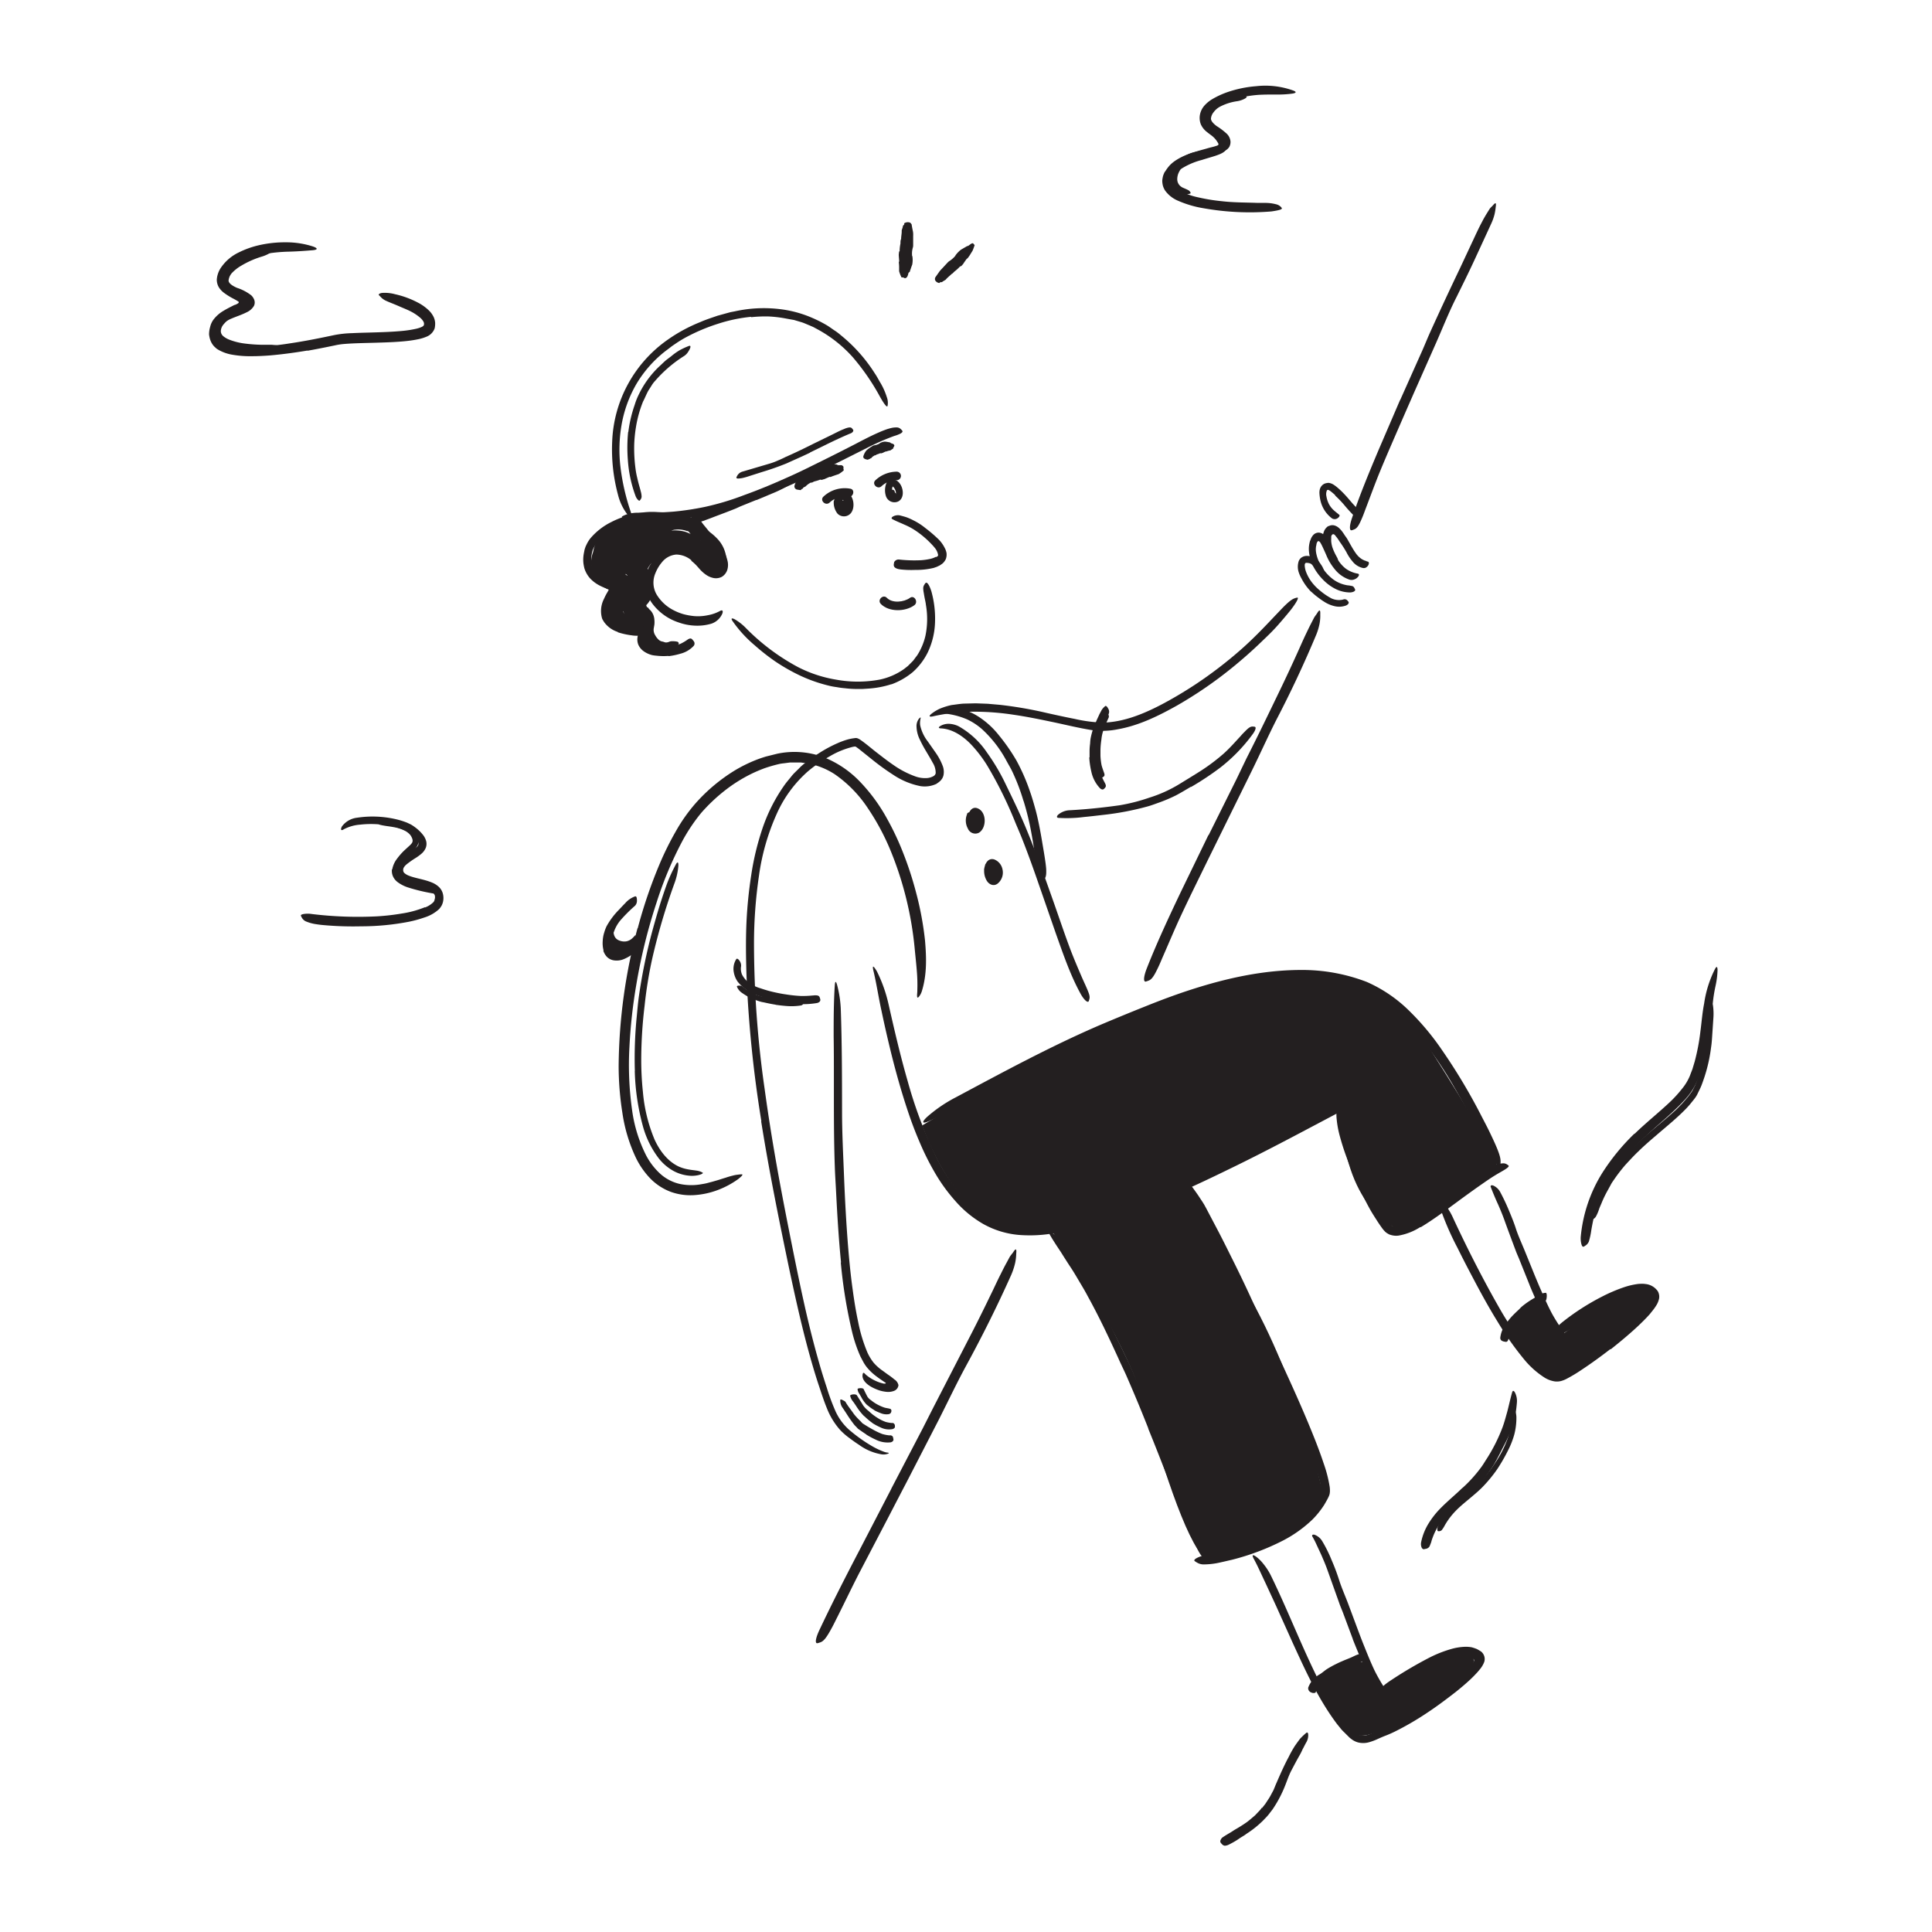 <svg xmlns="http://www.w3.org/2000/svg" width="520" height="520" viewBox="0 0 520 520"><defs><style>.cls-1{fill:#231f20;}</style></defs><title>Notioly New</title><g id="n.131_Adventure" data-name="n.131 Adventure"><path class="cls-1" d="M442.87,305.76c2.67-2.34,5.46-4.52,8-6.86.49-.42.9-.89,1.35-1.33l.65-.68.61-.7a22,22,0,0,0,2-2.57l.72-1.42a14.77,14.77,0,0,0,.61-1.53,39.7,39.7,0,0,0,1.69-6.47c.35-2,.53-4,.78-5.95a52.47,52.47,0,0,1,1.26-7.64c.2-.78.4-.62.52.09a16,16,0,0,1,.09,3.43l-.26,3.9c-.09,1.3-.15,2.62-.36,3.94a42.2,42.2,0,0,1-1.75,7.84c-.26.77-.52,1.54-.82,2.31s-.72,1.55-1.08,2.32-.92,1.44-1.45,2.09a24.68,24.68,0,0,1-1.64,1.89c-2.53,2.61-5.32,4.83-8,7.15-1.66,1.42-3.31,2.84-4.85,4.36-1.2,1.13-2.3,2.35-3.42,3.55a44.48,44.48,0,0,0-3,3.87c-.35.52-.72,1-1,1.57l-.9,1.64a29.53,29.53,0,0,0-1.6,3.36c-.21.5-.45,1-.62,1.5a11,11,0,0,1-.85,2,1.81,1.81,0,0,1-.82.74,2.34,2.34,0,0,1-.41.18c-.2,0-.29-.16-.3-.56a5.82,5.82,0,0,1,.3-1.77,36.81,36.81,0,0,1,7-12.53,71.27,71.27,0,0,1,7.6-7.74Z"/><path class="cls-1" d="M397,400.2a24.36,24.36,0,0,0,2.09-2.1c.66-.75,1.31-1.52,1.91-2.32.45-.58.84-1.19,1.25-1.79a29.34,29.34,0,0,0,3.54-6.83,26.89,26.89,0,0,0,.88-3.31c.26-1.43.44-2.88.59-4.35.06-.45.24-.39.44,0a4.69,4.69,0,0,1,.44,2,17.85,17.85,0,0,1-.58,4.65,23.15,23.15,0,0,1-1.74,4.37,47.17,47.17,0,0,1-2.86,4.94,38.11,38.11,0,0,1-4,4.84c-.91.92-1.89,1.75-2.86,2.57-1.46,1.24-3,2.44-4.28,3.77a19.27,19.27,0,0,0-2.64,3.38c-.16.26-.31.52-.46.8a8.27,8.27,0,0,1-.66,1,1.09,1.09,0,0,1-.63.3,1.22,1.22,0,0,1-.32,0c-.15,0-.23-.14-.24-.39a2.35,2.35,0,0,1,.21-1.06,19.56,19.56,0,0,1,5.21-6.57c1.56-1.39,3.2-2.64,4.65-4Z"/><path class="cls-1" d="M261.8,219.71a4.35,4.35,0,0,0-.28,2.2,1.29,1.29,0,0,0,1.25,1.25,1.26,1.26,0,0,0,1.25-1.25,2.89,2.89,0,0,1,.19-1.54,1.26,1.26,0,0,0-.87-1.54,1.29,1.29,0,0,0-1.54.88Z"/><path class="cls-1" d="M266.2,233.38a5.47,5.47,0,0,0,.28,2.44,1.28,1.28,0,0,0,1.54.88,1.26,1.26,0,0,0,.87-1.54,3.83,3.83,0,0,1-.19-1.78,1.26,1.26,0,0,0-1.25-1.25,1.28,1.28,0,0,0-1.25,1.25Z"/><path class="cls-1" d="M226.45,135.29a3.69,3.69,0,0,0,.2,1.58c.28.82,1.59.47,1.3-.36a2.8,2.8,0,0,1-.15-1.22c.07-.87-1.28-.86-1.35,0Z"/><path class="cls-1" d="M241,132.7a.55.55,0,0,1-.18-.4.67.67,0,0,0-.83-.47.68.68,0,0,0-.47.83,1.77,1.77,0,0,0,.52,1c.61.62,1.57-.34,1-1Z"/><path class="cls-1" d="M233.72,123.63c.05.17-.2.11-.66,0a1.73,1.73,0,0,1-.58-.31,1.28,1.28,0,0,1-.14-.4,4.36,4.36,0,0,1,.55-1.26,2.26,2.26,0,0,1,.61-.69,11.47,11.47,0,0,1,1.47-1,1.23,1.23,0,0,1,.37-.12,4.14,4.14,0,0,0,1.26-.41.33.33,0,0,0,.18-.14,3,3,0,0,1,1.43-.44,11.25,11.25,0,0,1,1.25.21c.06,0,.13,0,.18.08s.24.17.38.21a1.39,1.39,0,0,1,.53.24.7.7,0,0,1,.17.32c0,.1-.14.36-.17.39s-.11.21-.16.33l0,.12c-.08,0-.67.43-.75.47a4.33,4.33,0,0,0-1.07.29c-.06,0-.13,0-.19,0a9.2,9.2,0,0,0-.84.4c-.17,0-.31.16-.54.07,0,0-.07,0-.11,0a6,6,0,0,1-.87.32c-.14.06-.26.17-.4.24s-.07,0-.09,0a.2.2,0,0,0-.11,0c-.29.22-.65.37-.83.67,0,.06-.46.19-.48.29S233.69,123.56,233.72,123.63Z"/><path class="cls-1" d="M215.66,131.72c.05.25-.3.21-.92.08a.91.91,0,0,1-.92-1,6.44,6.44,0,0,1,.92-2,4.08,4.08,0,0,1,1-1.08,15.58,15.58,0,0,1,2.45-1.47,1.74,1.74,0,0,1,.59-.17,8.08,8.08,0,0,0,2-.51c.11,0,.22,0,.3-.18a5.87,5.87,0,0,1,2.13-.59L225,125c.08,0,.16,0,.25.06s.37.16.55.16a3,3,0,0,1,.73,0,1.34,1.34,0,0,1,.39.25c.12.09.13.47.1.51s0,.3.07.45a1.22,1.22,0,0,1,0,.17,8.31,8.31,0,0,1-1.35,1l-1,.34c-.49.17-1,.35-1.09.41a.6.6,0,0,1-.35,0c-.06,0-1.44.62-1.49.64-.3,0-.54.26-.91.12a.23.23,0,0,0-.18,0,11.92,11.92,0,0,1-1.47.45,3.56,3.56,0,0,0-.68.33s-.1,0-.15,0-.13,0-.18,0a4.68,4.68,0,0,0-1.38,1,1.49,1.49,0,0,1-.4.21,1.31,1.31,0,0,0-.35.27C216.13,131.62,215.63,131.61,215.66,131.72Z"/><path class="cls-1" d="M185.79,142.21a2,2,0,0,1-.84-1.84c0-.23.4-.51.59-.42.35.19.72.35,1.08.53.1.06.91.62,1.92,1.2l1,.56.27.17.36.23.71.47a13.18,13.18,0,0,1,2,1.7,8.84,8.84,0,0,1,2.47,4.52,6.78,6.78,0,0,1,.16,1.1,3.32,3.32,0,0,1,0,1,1.93,1.93,0,0,1-.09.49,1.4,1.4,0,0,1-.16.46,2.52,2.52,0,0,1-.55.85,2.67,2.67,0,0,1-.91.64,2.32,2.32,0,0,1-.74.23,2.59,2.59,0,0,1-.74,0l-.39,0-.45-.12a6.2,6.2,0,0,1-1.93-1.06,49.73,49.73,0,0,1-4-3.57c-.33-.31-.69-.67-1-.95a3.74,3.74,0,0,0-.47-.31,4.52,4.52,0,0,0-1-.38,1.15,1.15,0,0,0-.71-.05,13.84,13.84,0,0,0-2.24.26,9.11,9.11,0,0,0-1.42.46c-.38.16-.75.39-.88.42a6,6,0,0,0-3,2.41c-.08.16-.09.35-.28.47a1.3,1.3,0,0,0-.44,1.18,14,14,0,0,0,.09,1.91c0,.33-.06.73-.07,1.12a.36.36,0,0,1-.54.27c-.26-.25-.35.09-.49.19a.7.7,0,0,1-.17.09,4.39,4.39,0,0,1-.55-.59,8.91,8.91,0,0,1-.88-1.58,7.15,7.15,0,0,1-.47-3.19,7.25,7.25,0,0,1,.34-1.36,8.89,8.89,0,0,1,1.42-2.58,13.93,13.93,0,0,1,3.45-3,4.44,4.44,0,0,1,1.32-.52c.06,0,.46-.2,1.06-.39a11.68,11.68,0,0,1,2.28-.44,10.26,10.26,0,0,1,3.54.34,11,11,0,0,1,1.92.85,6.81,6.81,0,0,1,.83.6l.06.07h0v0a.27.27,0,0,0,0,.11c0,.07,0,.07,0,.07s.23.31.58.68c.16.17.25.16.32,0s.13.08.19.11.17.09.16,0c-.08-.26-.06-.4-.13-.58a1.18,1.18,0,0,0-.5-.53c-.06,0,0-.11-.13-.25l-.07-.11-.25-.27a4.45,4.45,0,0,0-.46-.43C186.6,143.4,186,142.37,185.79,142.21Z"/><path class="cls-1" d="M188.46,143.12c.51,1,.08,1.76.2,2.66a.44.44,0,0,1-.63.46,7.19,7.19,0,0,1-1.6-1.5c-.06-.08-.29-.51-.58-1a3.28,3.28,0,0,0-.49-.63.55.55,0,0,0-.25-.16.16.16,0,0,0-.09,0h0l-.09,0a6.68,6.68,0,0,0-3.34-.37c-.83.07-1.71.18-2.67.24s-2.13,0-2.86,0a16.05,16.05,0,0,0-4.82.72,11.7,11.7,0,0,0-3.92,2.19c-.23.23-.51.42-.75.66l-.37.34-.31.28a6.17,6.17,0,0,0-1.53,2.81,4.68,4.68,0,0,0,.17,2.89,1,1,0,0,0,.48.58.62.62,0,0,1,.24.15,4.34,4.34,0,0,0,.44.28,1.59,1.59,0,0,1,.32.16l.45.14a11.23,11.23,0,0,1,2.86,1.13,4.34,4.34,0,0,1,1.76,2,3.28,3.28,0,0,1,.31,1.22,3.57,3.57,0,0,1,0,1.14,5.08,5.08,0,0,1-1.58,2.66c-.43.4-1,.85-1.29,1.09l-.46.33-.11.07h0l-.1,0a.93.93,0,0,0-.25-.1l-.07,0h0l.42.11h0l0,.07-.05.12c0,.1,0,.15-.08.23a1.6,1.6,0,0,0-.11.49c0,.12.17.36.52.59a2.6,2.6,0,0,1,.7.42,3.22,3.22,0,0,0,2,.74c1,.18,2.1.31,3.22.56a5.06,5.06,0,0,1,1.62.79c.47.34,0,.66-.14.69-.51,0-.18.37-.2.56a.38.38,0,0,1-.05.22,27.09,27.09,0,0,1-3.15.27c-.85.05-1.75.08-2.5.06a10.27,10.27,0,0,1-1.58-.16,8.75,8.75,0,0,1-1.9-.62,5.51,5.51,0,0,1-2-1.53,5,5,0,0,1-1.05-3,6.76,6.76,0,0,1,.11-1.39l.06-.33c0-.14.09-.3.14-.45a4.3,4.3,0,0,1,.35-.81,8.74,8.74,0,0,1,.78-1.11c.24-.29.55-.6.51-.58s.06-.16,0-.19.12-.07.17-.16a.2.2,0,0,0-.15-.07h-.22s0,0,0,0l-.44-.12a4.05,4.05,0,0,1-.55-.2l-.48-.22a4.68,4.68,0,0,1-.9-.5c-.28-.19-.56-.39-.8-.59s-.46-.44-.66-.64a7.21,7.21,0,0,1-1.15-1.68,8.07,8.07,0,0,1-.48-6.12,6.23,6.23,0,0,0,.28-1.11,11.24,11.24,0,0,1,2.23-4.41,14.93,14.93,0,0,1,3.55-3.06,18.27,18.27,0,0,1,4.27-2,5.75,5.75,0,0,1,.83-.14c.34,0,.69-.08,1-.14a20.13,20.13,0,0,1,5.23-.33l1.14.05H179l2.48,0a11.43,11.43,0,0,1,2.83.61,10,10,0,0,1,2.94,1.61,3.48,3.48,0,0,1,.9,1.7C188.34,142.4,188.36,142.93,188.46,143.12Z"/><path class="cls-1" d="M180,172.78a2.23,2.23,0,0,1,1.11-.19,4.71,4.71,0,0,1,1.21.13c.27.05.5.5.3.7a9,9,0,0,1-1.28,1.17,6.46,6.46,0,0,1-3.47,1,5.9,5.9,0,0,1-3-.84,6.63,6.63,0,0,1-3-5,7.34,7.34,0,0,1,.09-1.7,6.59,6.59,0,0,0,.12-.92v-.13h0l0,0H172l-.39-.07a7.56,7.56,0,0,1-1.52-.36,4.29,4.29,0,0,1-1.14-.59,4.89,4.89,0,0,1-1-1,3.63,3.63,0,0,1-.47-1,3,3,0,0,1,.79-3.15,3.48,3.48,0,0,1,.63-.51c.64-.41.89-.52,1.13-.68a2,2,0,0,0,.4-.34,2.1,2.1,0,0,0,.36-.59,4.25,4.25,0,0,0,0-2.11s0,0,0-.07,0-.06-.06-.12l-.19-.21-.27-.26c-.43-.37-1-.79-1.6-1.25a6.92,6.92,0,0,0-1.16-.79,5.54,5.54,0,0,1-1.36-1.26,4.58,4.58,0,0,1-.53-.75,5.06,5.06,0,0,1-.49-1l-.1-.3a1.64,1.64,0,0,0-.05-.32c0-.22-.07-.43-.1-.65,0-.44.08-.89.07-1.35.16-.4.23-.72.35-1a3.73,3.73,0,0,1,.39-.95,6.88,6.88,0,0,1,1.1-1.65l.59-.62a4.73,4.73,0,0,1,.57-.43,7.75,7.75,0,0,1,.75-.49,13.06,13.06,0,0,1,7.82-.71,2.44,2.44,0,0,1,1,.24,7.29,7.29,0,0,0,2,.71,16.45,16.45,0,0,1,2.74,1,12.9,12.9,0,0,1,1.24.77c.37.24.09.39-.06.39-.44,0-.14.2-.14.31a.13.13,0,0,1,0,.12,7.58,7.58,0,0,1-.91,0c-.53,0-1.25,0-2,0s-1.44,0-2,.08-1,0-1.13,0-.53,0-1.23,0a13.28,13.28,0,0,0-2.51.17,5.93,5.93,0,0,0-2.11.75,1.91,1.91,0,0,0-.53.41c-.14.11-.23.2-.24.27s-.38.33-.52.58l-.12.24a1.17,1.17,0,0,0-.1.34,2.75,2.75,0,0,0-.09.45s.05.08.07.09l.4.38c.5.42,1.24.9,1.3,1,.47.38,1.07.75,1.66,1.27a5.88,5.88,0,0,1,1.72,2.32c.17.38.27.82.45,1.21a1.13,1.13,0,0,0,0,.18,8.9,8.9,0,0,1,.08,4.47,6,6,0,0,1-1.29,2.43,6.9,6.9,0,0,1-2,1.49l-.69.37h0l-.06-.09-.1-.14-.21-.26a1.53,1.53,0,0,1-.17-.21,1.53,1.53,0,0,0-.28-.29c-.29-.31-.45-.27-.32-.27a2.38,2.38,0,0,0,1-.43c.08-.07.29-.18.41-.28l.07-.05h0l-.35.29h0v0l.09-.1.14-.21s0,0,.06.05a2,2,0,0,0,.32.21,5.91,5.91,0,0,0,.76.31,4.57,4.57,0,0,1,.67.24,8.93,8.93,0,0,1,.78.44,3.65,3.65,0,0,1,1.26,1.3,4.12,4.12,0,0,1,.54,1.74,6.61,6.61,0,0,1,0,1.46l-.18,1.05a2.81,2.81,0,0,0,0,.58,2.75,2.75,0,0,0,.43,1.21,4.37,4.37,0,0,0,.74,1,2,2,0,0,0,1.22.67,1.35,1.35,0,0,1,.32.1l.48.14A2.15,2.15,0,0,0,180,172.78Z"/><path class="cls-1" d="M180.71,140.66c.38-.22.8.09,1.06.63a1.23,1.23,0,0,1,0,.77c-.17.17-.32.31-.46.47a7.3,7.3,0,0,0-.8.51c-.38.31-.82.65-1,.86a14.9,14.9,0,0,1-1.33,1.09c-1,.72-1.92,1.63-3.06,2.46a5.3,5.3,0,0,1-.73.42,7,7,0,0,0-2.26,1.59.66.66,0,0,0-.24.38,9.29,9.29,0,0,1-.79,1.1c-.37.47-.66.95-.78,1A5.73,5.73,0,0,0,169,153.7c-.06.09,0,.22-.19.28a.72.72,0,0,0-.41.64,6.2,6.2,0,0,1-.46,1,5.47,5.47,0,0,1-.4.5c-.12.15-.42.06-.46,0s-.26-.05-.39,0h-.15s-.27-.57-.54-1.21a3.13,3.13,0,0,1-.27-1.47s0-.25.09-.6a12,12,0,0,1,.3-1.29,13.86,13.86,0,0,1,.84-2.1,1.83,1.83,0,0,1,.46-.5s.46-.69.94-1.26a10.48,10.48,0,0,1,1-1.14,3.7,3.7,0,0,1,1.43-.9.64.64,0,0,0,.29-.16,15.76,15.76,0,0,1,2.28-1.42c.36-.21.69-.5,1.05-.76a.94.94,0,0,1,.23-.1,1.25,1.25,0,0,0,.28-.15c.85-.67,1.84-1.22,2.83-1.9a4.08,4.08,0,0,1,.9-.33c.41-.12.85-.17,1-.23S180.57,140.74,180.71,140.66Z"/><path class="cls-1" d="M165.17,146.55c0-.23.29-.23.73-.07a1.77,1.77,0,0,1,.53.38c.06.14.12.28.16.4a4.42,4.42,0,0,0,0,1.11,4.07,4.07,0,0,1,0,.69,4.84,4.84,0,0,0,.19,1.35.8.8,0,0,1,0,.31,1.45,1.45,0,0,0,.21,1.09c0,.06,0,.12.15.15a2.9,2.9,0,0,1,.67,1.07c0,.37.12.71.17,1.11,0,.06.07.08,0,.19a.32.32,0,0,0,0,.42,1.75,1.75,0,0,1,.17.47,1.35,1.35,0,0,1-.07.4c0,.13-.32.36-.37.37s-.23.2-.34.32l-.12.12a4.23,4.23,0,0,1-1.44-.38s-.09-.07-.21-.19a4.35,4.35,0,0,1-.44-.43l-.64-.8a.53.53,0,0,1-.07-.31,13.51,13.51,0,0,1-.74-1.29c-.07-.28-.24-.54-.09-.89a.2.2,0,0,0,0-.17,4,4,0,0,1-.06-1.51c0-.27,0-.51,0-.77a.39.39,0,0,1,.05-.14.87.87,0,0,0,.07-.17,10.87,10.87,0,0,1,.43-1.77c0-.16.52-.66.57-.8S165.17,146.63,165.17,146.55Z"/><path class="cls-1" d="M174.21,163.46c.16,0,.26.12.35.29a3.66,3.66,0,0,1,.29.62c.06.16,0,.56-.14.61a4,4,0,0,1-.86.22,3.45,3.45,0,0,1-1.61-.46,7.92,7.92,0,0,1-1.78-1.36,6.33,6.33,0,0,1-1.4-2.27,11,11,0,0,1-.5-5.16,4.3,4.3,0,0,1,.33-1.11c.54-1.21,1.05-2.37,1.69-3.5a1.52,1.52,0,0,0,.27-.59,5.68,5.68,0,0,1,1.26-1.72,7.79,7.79,0,0,1,1.72-1.37,17.08,17.08,0,0,1,3.11-1.11.78.78,0,0,1,.48,0,1.56,1.56,0,0,0,1,0,4,4,0,0,1,1.33,0,4.16,4.16,0,0,1,.67.18c.2.06.15.32.09.37s0,.23.05.33a.7.7,0,0,1,0,.12s-.53.39-1,.83-1,.83-1,.9-.7.43-1.36.84a9,9,0,0,0-1.34,1.11,1,1,0,0,1-.43.26,6.2,6.2,0,0,0-.74.95,9.39,9.39,0,0,0-.58,1c-.27.37-.36.81-.78,1.12a.52.52,0,0,0-.13.24,17.7,17.7,0,0,0-.62,2.3,6.13,6.13,0,0,0,0,1.21c0,.08-.05.15-.06.23a1.33,1.33,0,0,0,0,.28,9.42,9.42,0,0,0,.23,1.41,3.52,3.52,0,0,0,.49,1.28c.07.08.14.39.27.66a1.73,1.73,0,0,0,.4.6C173.91,162.83,174.07,163.42,174.21,163.46Z"/><path class="cls-1" d="M324.65,40.36a25,25,0,0,0,3.31-.83,4.6,4.6,0,0,0,1.26-.65c0-.06.12-.11.16-.16s0,0,.06-.12a1.46,1.46,0,0,0,.05-.54c0-.48-.54-1-1.15-1.49s-1.18-.87-1.82-1.36a6.39,6.39,0,0,1-1.79-1.89,3.07,3.07,0,0,1-.4-1.43,3.7,3.7,0,0,1,.26-1.39A6.26,6.26,0,0,1,326,28.38a10,10,0,0,1,3.84-2,12.63,12.63,0,0,1,5.32-.56c.57.1.44.39,0,.67a6.45,6.45,0,0,1-2.18.75,14.25,14.25,0,0,0-4.65,1.49,5,5,0,0,0-1.63,1.41,3.1,3.1,0,0,0-.77,1.79c0,.65.69,1.37,1.53,2A18.37,18.37,0,0,1,330.19,36a3.32,3.32,0,0,1,1,2.08,2.82,2.82,0,0,1-.2,1.19,1.85,1.85,0,0,1-.36.58,2.74,2.74,0,0,1-.43.41,10.26,10.26,0,0,1-3.59,1.43c-1.47.37-2.94.61-4.36.93a11.74,11.74,0,0,0-1.51.43,6.62,6.62,0,0,0-1.33.78,7,7,0,0,0-2,2.33,4.23,4.23,0,0,0-.55,2.2,2.45,2.45,0,0,0,.88,1.76,2.87,2.87,0,0,0,.78.46c1.09.48,1.53.63,1.76,1a2.29,2.29,0,0,1,.17.27c.06.15-.06.25-.34.32a3.19,3.19,0,0,1-1.3.06,3.61,3.61,0,0,1-1.28-.38,4.47,4.47,0,0,1-1.22-.81,4.23,4.23,0,0,1-1.14-2.85,6,6,0,0,1,.7-2.82,8.68,8.68,0,0,1,1.63-2.26,8.89,8.89,0,0,1,1.65-1.26c.32-.16.6-.34,1-.48a7,7,0,0,1,1-.33c1.25-.31,2.42-.51,3.58-.76Z"/><path class="cls-1" d="M105.57,234a6.69,6.69,0,0,1,1.31-2.9,17.55,17.55,0,0,1,1.88-2.15l1.45-1.33c.8-.74,1.05-1.14.68-2.07a4.22,4.22,0,0,0-.35-.66,3.31,3.31,0,0,0-.47-.53,4.92,4.92,0,0,0-1.29-.86,10.43,10.43,0,0,0-2.79-.87c-1.25-.24-2.53-.32-3.8-.66-.78-.2.4-1.31,1.9-1.16a20.9,20.9,0,0,1,4,.82,6.69,6.69,0,0,1,3.7,2.52,5.83,5.83,0,0,1,.66,1.27,2.76,2.76,0,0,1,.11,1.67,5.09,5.09,0,0,1-1.73,2.3,15.56,15.56,0,0,0-1.82,1.81,9.52,9.52,0,0,0-1.37,2.07,2,2,0,0,0,.18,2.37,5.65,5.65,0,0,0,1.9,1.19,19.71,19.71,0,0,0,2.32.77c1.24.32,2.5.49,3.77.81.28.07.56.14.84.23,1,.36,1.31.66,1.31,1.19a2,2,0,0,1,0,.35c-.08.38-.58.45-1.29.31a48.85,48.85,0,0,1-6.9-1.65,9.54,9.54,0,0,1-2.74-1.41,4,4,0,0,1-1.21-1.45,3.65,3.65,0,0,1-.33-2Z"/><path class="cls-1" d="M59.38,85.24a6.7,6.7,0,0,1,2.32-1.3c.72-.27,1.42-.5,2.1-.73a17.86,17.86,0,0,0,1.92-.78,2.47,2.47,0,0,0,1.14-.9c.07-.12,0-.39-.23-.72a3.77,3.77,0,0,0-1-.8,21.7,21.7,0,0,0-2.46-1.2,6.83,6.83,0,0,1-2.61-1.75,3.12,3.12,0,0,1-.45-.8,3,3,0,0,1-.13-.92l0-.44c0-.14.07-.28.1-.41a3.22,3.22,0,0,1,.29-.77,6.75,6.75,0,0,1,1.94-2.37,17.62,17.62,0,0,1,4.46-2.6,16.85,16.85,0,0,1,6.32-1.6c.69,0,.6.26.08.62A9.54,9.54,0,0,1,70.68,69,24.67,24.67,0,0,0,65,71.47a10.94,10.94,0,0,0-2.36,1.79,3.61,3.61,0,0,0-1.12,2.23c0,.79,1.13,1.49,2.31,2a12.37,12.37,0,0,1,3.8,2,3.27,3.27,0,0,1,.79,1.18,2.09,2.09,0,0,1-.07,1.66,4.33,4.33,0,0,1-2,1.74c-1.4.71-2.83,1.14-4.13,1.71a6.54,6.54,0,0,0-1.09.57,5.28,5.28,0,0,0-.83.82,3,3,0,0,0-.87,2,1.88,1.88,0,0,0,.19.72,2,2,0,0,0,.48.6,6,6,0,0,0,1.61.93,17.06,17.06,0,0,0,3.85,1,41.59,41.59,0,0,0,6.21.38l1.36,0c1.71.12,2.25.28,2.62.76a2.91,2.91,0,0,1,.24.31c.17.35-.54.67-1.82.84a18.67,18.67,0,0,1-2.9.16c-1,0-2,0-3-.14a33.22,33.22,0,0,1-6.08-1,12.85,12.85,0,0,1-2.31-.91,4.76,4.76,0,0,1-2.21-2.13,3.83,3.83,0,0,1,0-3.26,7.67,7.67,0,0,1,1.63-2.13Z"/><path class="cls-1" d="M203.57,134.56l-4.15,1.68c-.51.21-1,.47-1.5.67-1.79.72-3.59,1.4-5.41,2.08-.81.31-1.62.64-2.44.92a8.86,8.86,0,0,1-3.27.73c-.35,0-.36-.36-.15-.78a2.43,2.43,0,0,1,1.16-1.19c2-.67,4-1.45,6.13-2.13a39.62,39.62,0,0,0,3.76-1.6l4.17-1.77,2.57-1.07c1.29-.55,2.61-1.07,3.89-1.63,1-.43,1.93-1,2.92-1.42l.65-.29c.83-.31,1.16-.24,1.49.12.07.08.16.15.22.23.18.26,0,.7-.59,1.06a31.93,31.93,0,0,1-5.28,2.69l-4.14,1.74Z"/><path class="cls-1" d="M165.16,248.69l.12,0c.2.13-1.08,3.5,1.38,4.45,3.21,1.24,4.45-2.16,4.45-1.36,0,3.34-5.84,7.35-6.9,5.39-1-1.76-.78-4.31-.31-6.18C164,250.59,164.54,248.57,165.16,248.69Z"/><path class="cls-1" d="M367.07,446.2l4.68,9.07s19.85-13.54,24.18-9.87S384.45,462.21,377,463.92s-12.12,7.72-18.37-2.87l-5.26-8s8.68-6.38,13.71-5.68"/><path class="cls-1" d="M406.22,358.54s4.13-6.23,9-8.45l5.13,9.25s20.06-16.28,23.95-10.95-19.71,20.57-23,21.24S410.79,367.91,406.22,358.54Z"/><path class="cls-1" d="M282.55,330.56s20.12,28.23,26.16,49.34,12.79,40.31,17.34,40.31c7.3,0,23.64-7.08,30-18.32,0,0-6.88-32.39-22.23-57.11l-13.39-25.73S285.51,331.56,282.55,330.56Z"/><path class="cls-1" d="M248.19,302.92s63.46-38.52,87.26-39.33,36.93-.91,49.13,18.26S404,313.53,402.7,314s-20.71,18.28-25,17.29-16.54-8.65-16.82-33.94c0,0-36.52,20.63-47.72,24.76C294.53,329,264.6,347.17,248.19,302.92Z"/><path class="cls-1" d="M252,149.93a1,1,0,0,0,.27-.17,1.25,1.25,0,0,0,.12-.08l0-.06c.08,0,.07-.07.09-.1s0-.16,0-.23a4.16,4.16,0,0,0-.77-1.7,15.49,15.49,0,0,0-1.09-1.23,25,25,0,0,0-4.74-3.89,18.12,18.12,0,0,0-2.48-1.27c-1.07-.5-2.18-.9-3.24-1.49-.33-.19-.19-.49.23-.72a2.74,2.74,0,0,1,1.82-.27c.62.17,1.24.32,1.85.53a16.31,16.31,0,0,1,1.76.79,17,17,0,0,1,3.25,2.09,37.73,37.73,0,0,1,3.64,3.13,9.1,9.1,0,0,1,1.6,2.29,3.42,3.42,0,0,1,.29.7,3.23,3.23,0,0,1,.18.8l0,.44a4,4,0,0,1-.07.48,2.2,2.2,0,0,1-.34.87,3.53,3.53,0,0,1-.67.81c-.25.2-.52.37-.78.54l-.8.38-.81.28a19.55,19.55,0,0,1-4.89.54,26.82,26.82,0,0,1-3.79-.1,8.32,8.32,0,0,1-.85-.13c-1.07-.28-1.32-.73-1.19-1.43a4.38,4.38,0,0,1,.08-.44,1.34,1.34,0,0,1,1.34-.69,37.29,37.29,0,0,0,5.93.18,16.37,16.37,0,0,0,2.18-.3,6.21,6.21,0,0,0,1.76-.6Z"/><path class="cls-1" d="M186.1,150.81a6.46,6.46,0,0,0-4.07-1.55,5.45,5.45,0,0,0-3.81,2,10.73,10.73,0,0,0-1.81,3,6.4,6.4,0,0,0,.29,5.7,11.31,11.31,0,0,0,4.57,4.27,14.63,14.63,0,0,0,2.7,1.08,17.46,17.46,0,0,0,2.84.51,12.55,12.55,0,0,0,3.63-.22,10.72,10.72,0,0,0,3.37-1.17c.65-.36.88,0,.59.75a4.9,4.9,0,0,1-2.92,2.68,13.25,13.25,0,0,1-4.45.53,14.72,14.72,0,0,1-4.32-.84,14.5,14.5,0,0,1-7.13-5.09,9.94,9.94,0,0,1-1.92-5.18,9.27,9.27,0,0,1,1.39-5.31,11.28,11.28,0,0,1,4.18-4.19,7.09,7.09,0,0,1,3-.71,7.85,7.85,0,0,1,3,.65,11.14,11.14,0,0,1,3,2c.9.77,1.63,1.76,2.33,2.42a4.36,4.36,0,0,0,1.81,1.1.86.86,0,0,0,1.15-.57,2.33,2.33,0,0,0,.05-1,4.07,4.07,0,0,0-.26-1,10.77,10.77,0,0,0-1.14-2.06c-1.4-2.1-3.29-3.87-4.75-6.13a13.29,13.29,0,0,1-.89-1.57,4.89,4.89,0,0,1-.56-2.44,1.42,1.42,0,0,1,.51-1.12,1.81,1.81,0,0,1,.29-.28c.15-.09.28.1.48.45s.36.82.67,1.43a12.46,12.46,0,0,0,1.75,2.64c.7.86,1.42,1.76,2.19,2.68s1.53,1.87,2.27,3a10.08,10.08,0,0,1,1.74,3.94,4.6,4.6,0,0,1-.07,2,3.39,3.39,0,0,1-1.53,2.05,3.44,3.44,0,0,1-2.49.25,5.39,5.39,0,0,1-1.71-.78,8.87,8.87,0,0,1-1.27-1.05c-.19-.18-.37-.38-.54-.57l-.46-.52a11.78,11.78,0,0,0-1.74-1.65Z"/><path class="cls-1" d="M166.29,170.09a7.22,7.22,0,0,1-3.49-2.39,4.45,4.45,0,0,1-.45-.68,2.23,2.23,0,0,1-.35-.75,7.14,7.14,0,0,1,.57-5.1c.29-.66.62-1.3,1-1.91a6,6,0,0,1,1.69-2.12c.24-.17.52.17.69.63a1.71,1.71,0,0,1,0,1.4,17.31,17.31,0,0,0-1.14,2.06,15.43,15.43,0,0,0-.9,2.1,3.22,3.22,0,0,0,.25,2.49,4.26,4.26,0,0,0,2.12,1.89,13.11,13.11,0,0,0,2,.61,16.52,16.52,0,0,0,3.18.48,10.36,10.36,0,0,0,2.39-.28,4.43,4.43,0,0,1,.49-.13c.61-.13.81,0,1.11.47.07.12.15.23.21.36.2.39,0,.85-.52,1.11A9.09,9.09,0,0,1,170,171a20.35,20.35,0,0,1-3.73-.83Z"/><path class="cls-1" d="M179.92,176.54a16.75,16.75,0,0,1-3.24-.06,8.39,8.39,0,0,1-1.21-.17,6.78,6.78,0,0,1-2.05-.91,4.34,4.34,0,0,1-1.59-1.82,3.73,3.73,0,0,1-.23-2.12,3.37,3.37,0,0,1,1.1-2.16c.19-.16.5.12.75.51a1.87,1.87,0,0,1,.41,1.18,2.53,2.53,0,0,0-.06,1.29,1.91,1.91,0,0,0,.45,1,3.21,3.21,0,0,0,2,.73,11.89,11.89,0,0,0,2.69.15,17,17,0,0,0,1.71-.21,12.78,12.78,0,0,0,2.56-.7A12.64,12.64,0,0,0,185,172.2a1.83,1.83,0,0,1,.38-.23c.51-.23.75-.14,1.13.35a4.19,4.19,0,0,1,.26.33,1,1,0,0,1-.08,1.21,7.32,7.32,0,0,1-3.57,2.09,18.22,18.22,0,0,1-3.14.65Z"/><path class="cls-1" d="M171.65,249.82a130.54,130.54,0,0,1,6-17.54,81.21,81.21,0,0,1,4.15-8.36,45,45,0,0,1,5.45-7.75,46.62,46.62,0,0,1,10.56-8.83,38.81,38.81,0,0,1,5.48-2.72c.94-.38,1.91-.71,2.88-1l3-.75a22.53,22.53,0,0,1,12.33.86,27.62,27.62,0,0,1,10.13,6.84,46.53,46.53,0,0,1,7.08,9.71,73.5,73.5,0,0,1,4.5,9.6,92.73,92.73,0,0,1,3.26,10,85.89,85.89,0,0,1,2.5,13.26c.38,4.48.55,9.08-.84,13.59a4.49,4.49,0,0,1-.74,1.46c-.22.28-.36.36-.45.29s-.12-.31-.11-.66.08-.81.07-1.41a42.62,42.62,0,0,0-.11-4.72c-.14-1.95-.4-4.22-.63-6.69a92.44,92.44,0,0,0-6.33-25.74,63.48,63.48,0,0,0-6.2-11.66,33.54,33.54,0,0,0-9-9.24,20.18,20.18,0,0,0-7.1-2.86l-1.93-.27c-.64,0-1.3,0-2,0-.33,0-.65,0-1,0l-1,.13c-.65.1-1.31.13-1.95.29a39,39,0,0,0-3.85,1.11c-1.27.47-2.52,1-3.73,1.6a40.62,40.62,0,0,0-6.86,4.32,46.56,46.56,0,0,0-6.49,6.13,47.37,47.37,0,0,0-5,7.44A99.47,99.47,0,0,0,176.69,243a149.24,149.24,0,0,0-5.4,21.87,140.19,140.19,0,0,0-1.88,17,86.86,86.86,0,0,0,.72,16.93,38.21,38.21,0,0,0,3.8,12.22,18.09,18.09,0,0,0,3.75,4.88,11.78,11.78,0,0,0,5.25,2.75,15,15,0,0,0,5.27.18c.84-.14,1.6-.25,2.29-.44s1.33-.34,1.9-.52c1.15-.31,2.08-.65,2.86-.87a19.36,19.36,0,0,1,1.93-.57,8.22,8.22,0,0,1,1.38-.26,10.38,10.38,0,0,1,1.1-.1c.42.05,0,.5-1,1.3a23.56,23.56,0,0,1-5.45,2.92,21.85,21.85,0,0,1-6.1,1.36,15.74,15.74,0,0,1-6.51-.84,15.15,15.15,0,0,1-5.62-3.67,21.88,21.88,0,0,1-3.77-5.4,42.65,42.65,0,0,1-3.7-12.25,81.11,81.11,0,0,1-1-12.63,147.08,147.08,0,0,1,5.07-37Z"/><path class="cls-1" d="M204.92,301.76a326.06,326.06,0,0,1-4-39.23c-.15-4.8-.22-9.61,0-14.42a120,120,0,0,1,1.29-12.68,72.43,72.43,0,0,1,3-12.43A45.11,45.11,0,0,1,211,211.51c.6-.89,1.34-1.7,2-2.55s1.5-1.55,2.25-2.34,1.66-1.4,2.5-2.08,1.75-1.23,2.65-1.8a35.49,35.49,0,0,1,5.05-2.72,21.32,21.32,0,0,1,2.75-1,14,14,0,0,1,1.46-.3l.43-.06a2.37,2.37,0,0,1,.53,0,3.21,3.21,0,0,1,.87.41c1.65,1.13,3,2.34,4.48,3.48s2.92,2.28,4.43,3.3a24.69,24.69,0,0,0,6.13,3.18,7.7,7.7,0,0,0,3.19.37,4.15,4.15,0,0,0,1.42-.45,1.21,1.21,0,0,0,.7-.82,5.08,5.08,0,0,0-.81-2.86c-.52-1-1.15-2-1.76-3.05a35.2,35.2,0,0,1-1.73-3.22,8.39,8.39,0,0,1-.86-3.77,3.32,3.32,0,0,1,.64-1.77c.27-.3.42-.38.48-.31s-.29.9-.13,2.08a10.9,10.9,0,0,0,2.09,4.39l2,2.86a16.11,16.11,0,0,1,2,3.74,4.53,4.53,0,0,1,.16,2.53,3.62,3.62,0,0,1-.29.72,4.74,4.74,0,0,1-.46.62c-.17.16-.36.33-.54.47L252,211a7.43,7.43,0,0,1-4.36.57,20.14,20.14,0,0,1-7.18-3,65.45,65.45,0,0,1-6-4.36l-2.84-2.27a15.91,15.91,0,0,0-1.34-1l-.08,0-.28,0-.4.08a22.63,22.63,0,0,0-6.31,2.61,36.77,36.77,0,0,0-5.78,4A33.22,33.22,0,0,0,209.08,219a60.74,60.74,0,0,0-4.82,16.84,125.51,125.51,0,0,0-1.32,17.86A275.9,275.9,0,0,0,205.79,293c1.09,8,2.4,16,3.86,24,1.1,6,2.29,12.08,3.5,18.12s2.43,12,3.8,18c1.07,4.62,2.22,9.17,3.51,13.66.63,2.24,1.33,4.46,2.06,6.68a56.27,56.27,0,0,0,2.41,6.49,15,15,0,0,0,3.43,4.71,40.61,40.61,0,0,0,6.48,4.64,20,20,0,0,0,3.16,1.47,5.08,5.08,0,0,0,.59.16,4,4,0,0,1,.5.08c.21.06.17.14-.11.26a3.39,3.39,0,0,1-1.61.18,14.21,14.21,0,0,1-6.14-2.56c-.91-.58-1.78-1.21-2.63-1.85a17.66,17.66,0,0,1-2.51-2.2,19.37,19.37,0,0,1-3.5-5.73c-.85-2.06-1.5-4.11-2.19-6.17s-1.33-4.17-1.94-6.28c-2.43-8.45-4.34-17.13-6.19-25.83-2.69-12.91-5.32-25.93-7.4-39Z"/><path class="cls-1" d="M226.36,339.77c-.62-6.29-1-12.58-1.32-18.87-.11-2.29-.28-4.59-.35-6.88-.29-8.09-.24-16.18-.25-24.26,0-3.59,0-7.19-.06-10.75,0-4.57,0-9.16.3-13.72.1-1.42.35-1.24.68,0a31,31,0,0,1,.93,6.06c.33,9.32.34,18.63.35,28,0,5.62.31,11.46.53,17.2.25,6.31.59,12.62,1.09,18.91.32,3.87.69,7.74,1.23,11.57.39,2.91.85,5.82,1.47,8.68a41.94,41.94,0,0,0,2.5,8.3,13.27,13.27,0,0,0,1.67,2.75,12.8,12.8,0,0,0,2.38,2.13l1.37,1,.79.55c.34.26.7.52,1,.8a2.44,2.44,0,0,1,1.15,1.58,1.84,1.84,0,0,1-1.23,1.55,4.41,4.41,0,0,1-2.05.24,9.85,9.85,0,0,1-1.15-.19,7.76,7.76,0,0,1-.79-.22c-3.79-1.32-4.53-3.08-4.45-4a1.46,1.46,0,0,1,.14-.62c.16-.21.35,0,.76.42a10.64,10.64,0,0,0,2.24,1.48,10.81,10.81,0,0,0,2.57.92,1,1,0,0,0,.15,0h.07l.13,0a.22.22,0,0,0,.18-.1c.05-.06,0-.14-.08-.17l-.17-.1c.12.1-.51-.35-.9-.61s-.87-.61-1.31-.94a14.54,14.54,0,0,1-2.54-2.38,10.53,10.53,0,0,1-1-1.48l-.81-1.53a38.94,38.94,0,0,1-2.15-6.26,132.81,132.81,0,0,1-3.13-19Z"/><path class="cls-1" d="M235.33,379.54a10.77,10.77,0,0,1-1.55-1.08c-.18-.14-.37-.27-.54-.43a8.41,8.41,0,0,1-1.43-2l-.53-.91a2.36,2.36,0,0,1-.46-1.25c0-.28,1.45-.37,1.62,0,.33.68.64,1.31,1,2a3.22,3.22,0,0,0,1,1,11.22,11.22,0,0,0,1.3.92c.3.17.59.34.9.48a10.53,10.53,0,0,0,1.47.6c.4.11.82.15,1.25.26l.28.07a.62.62,0,0,1,.24.77l-.06.22a.92.92,0,0,1-.6.43,4,4,0,0,1-2.23-.29,14.33,14.33,0,0,1-1.67-.75Z"/><path class="cls-1" d="M234.82,383a16.66,16.66,0,0,1-1.89-1.56c-.21-.21-.47-.37-.66-.6a16.52,16.52,0,0,1-1.88-2.48c-.26-.38-.51-.76-.78-1.12a3.79,3.79,0,0,1-.79-1.56c-.06-.36,1.53-.6,1.82-.11.55.89,1.12,1.75,1.68,2.7a6.82,6.82,0,0,0,1.37,1.42c.55.48,1.1,1,1.7,1.4.36.27.75.51,1.14.75a11.08,11.08,0,0,0,1.88.88A9.58,9.58,0,0,0,240,383l.35,0a.81.81,0,0,1,.52.78c0,.08,0,.17,0,.25,0,.26-.23.47-.62.61a5.05,5.05,0,0,1-3.24-.45,15.46,15.46,0,0,1-2.2-1.17Z"/><path class="cls-1" d="M233.17,386.09l-1.08-.73-1.17-.82-.27-.3c-.24-.27-.51-.5-.73-.77a36.56,36.56,0,0,1-2.14-3.07l-.92-1.39a3.34,3.34,0,0,1-.7-2.17c0-.28.33-.17.65,0s.66.29.8.56c.56,1,1.46,2.06,2.22,3.19a17.43,17.43,0,0,0,1.71,1.85l.31.33.24.26a2.19,2.19,0,0,0,.31.22l.39.25.81.5c.49.29,1,.58,1.49.85a18.38,18.38,0,0,0,2.34,1.1,10.09,10.09,0,0,0,1.91.38,2.85,2.85,0,0,1,.41,0c.48.12.59.32.67.79,0,.11.05.21.06.32,0,.34-.23.62-.72.76a7.08,7.08,0,0,1-4-.69,22.51,22.51,0,0,1-2.61-1.4Z"/><path class="cls-1" d="M279.7,238.34c-1.44-4.19-2.93-8.35-4.55-12.47-.59-1.5-1.25-3-1.86-4.46a109.79,109.79,0,0,0-7.5-15.23,35.15,35.15,0,0,0-4.53-5.92c-2.19-2.23-4.89-4-7.88-4.21-.92,0-.91-.35,0-.8a4.43,4.43,0,0,1,1.93-.44,6.5,6.5,0,0,1,2.71.67,22.51,22.51,0,0,1,7.58,7,56,56,0,0,1,5.13,8.69c1.75,3.62,3.58,7.35,5.16,11.12,1.74,4.14,3.33,8.34,4.86,12.55.93,2.59,1.85,5.19,2.77,7.78,1.39,3.94,2.72,7.91,4.15,11.79,1.1,3,2.35,5.91,3.6,8.81.28.63.56,1.25.85,1.88,1.05,2.36,1.31,3.08,1.07,3.86a3.3,3.3,0,0,1-.17.53c-.24.48-1.21-.27-2.17-2-2.81-5.11-4.73-10.81-6.75-16.48l-4.4-12.68Z"/><path class="cls-1" d="M316.91,189.83c-5,2.8-10.27,5.44-16.12,6.47a20.89,20.89,0,0,1-6.52.27c-3.72-.57-7.23-1.45-10.79-2.2s-7.12-1.48-10.7-2a70.2,70.2,0,0,0-9.56-.81,51.05,51.05,0,0,0-12.05,1.23c-1.23.27-1.22-.12-.29-.81a11.12,11.12,0,0,1,2.05-1.22,17.52,17.52,0,0,1,3.21-1c1.07-.12,2.15-.32,3.24-.38l3.24-.08,3.23.12,3.2.28a107.35,107.35,0,0,1,12.62,2.18c2.49.56,5,1.11,7.57,1.61a39.71,39.71,0,0,0,7.52,1c5.48-.09,10.83-2.24,15.81-4.84,3.08-1.62,6.1-3.42,9-5.32a113.66,113.66,0,0,0,12.59-9.64c3.06-2.71,5.85-5.6,8.62-8.54l1.83-1.92c2.29-2.41,3.18-3,4-3.25a3.25,3.25,0,0,1,.56-.14c.47,0-.17,1.24-1.67,3.21-1.15,1.43-2.35,2.84-3.59,4.25s-2.6,2.73-4,4.06c-2.73,2.66-5.64,5.23-8.67,7.67a110.67,110.67,0,0,1-14.34,9.8Z"/><path class="cls-1" d="M320.54,211.76c-1.34.78-2.61,1.57-4.08,2.34a41.9,41.9,0,0,1-4.39,1.87c-1.08.38-2.15.8-3.25,1.1a76.23,76.23,0,0,1-11.8,2.25c-1.76.2-3.53.42-5.28.58a35.54,35.54,0,0,1-6.76.24c-.71,0-.61-.55,0-1a5.07,5.07,0,0,1,2.91-1.06c4.49-.24,9-.71,13.46-1.34a49.38,49.38,0,0,0,8-2.05,35.87,35.87,0,0,0,8.24-3.75c1.63-1,3.27-2,4.86-3a52.34,52.34,0,0,0,6.87-5.08c1.65-1.47,3.08-3.11,4.56-4.71.32-.36.63-.72,1-1.07,1.24-1.31,1.76-1.6,2.43-1.52a2.75,2.75,0,0,1,.44.06c.4.13.19.94-.6,2a45.19,45.19,0,0,1-8.67,8.95,79.31,79.31,0,0,1-7.89,5.24Z"/><path class="cls-1" d="M303.85,326.44a125.79,125.79,0,0,1-14,4.31c-1.2.26-2.39.56-3.6.76l-1.82.34-1.83.25a37.11,37.11,0,0,1-7.47.34,23.71,23.71,0,0,1-10.62-3.08,29.35,29.35,0,0,1-7.43-6.17,46,46,0,0,1-5.56-7.73,72,72,0,0,1-4.17-8.45c-1.24-2.88-2.31-5.82-3.28-8.79-1.73-5.26-3.21-10.62-4.5-15.94q-1.25-5.13-2.33-10.3c-.76-3.43-1.28-6.93-2.06-10.29-.51-2-.18-1.94.82-.28a38.61,38.61,0,0,1,3.15,8.86c1.58,7,3.19,13.92,5.16,20.75A120.32,120.32,0,0,0,251.78,311a46.53,46.53,0,0,0,7.11,10.64,25.64,25.64,0,0,0,10.34,7.18l1.64.54c.55.16,1.13.23,1.69.35A20.82,20.82,0,0,0,276,330a41.15,41.15,0,0,0,7.07-.49,85.69,85.69,0,0,0,14-3.41c5.65-1.81,11.21-4,16.68-6.34,8.29-3.58,16.48-7.52,24.48-11.61,6.22-3.18,12.21-6.51,18.35-9.71,1.35-.71,2.67-1.41,4.05-2.09a41.66,41.66,0,0,1,5.56-2.43,6.45,6.45,0,0,1,2.75-.44,5.37,5.37,0,0,1,.91.1c.7.27-1.28,1.51-4.93,3.45C354,302.71,342.56,309,330.76,314.7c-8.74,4.28-17.67,8.36-26.87,11.79Z"/><path class="cls-1" d="M356,264a58.61,58.61,0,0,0-14.13.08,103,103,0,0,0-14.05,2.71c-3.37.94-6.7,2-10,3.15-5.85,2-11.62,4.27-17.36,6.65s-11.32,5.05-16.88,7.82c-4.94,2.45-9.84,5.07-14.68,7.64-6.21,3.31-12.39,6.76-18.82,9.67-2,.91-2,.27-.59-1.07a38.12,38.12,0,0,1,7.76-5.3c12.66-6.76,25.32-13.64,38.72-19.42q6-2.55,12.27-5.05c4.14-1.67,8.36-3.25,12.61-4.61,9.34-3,19.09-5.15,29-5.2a48.48,48.48,0,0,1,18,3.21,38,38,0,0,1,11.47,7.81,69.4,69.4,0,0,1,8.8,10.54,156,156,0,0,1,10.74,18c.71,1.36,1.41,2.69,2.08,4.08,2.49,5.16,3.06,6.89,2.93,8.3a5.53,5.53,0,0,1-.11.94c-.28.73-1.65-1.2-3.55-4.92-2.83-5.5-5.71-11.14-8.94-16.64a97.38,97.38,0,0,0-11.07-15.62,41.42,41.42,0,0,0-10.81-8.82A37.18,37.18,0,0,0,356,264.07Z"/><path class="cls-1" d="M309.07,384.46q-2.71-6.88-5.68-13.68c-.7-1.66-1.53-3.26-2.25-4.9-2.63-5.77-5.34-11.52-8.41-17.07-.65-1.25-1.38-2.46-2.1-3.67s-1.42-2.43-2.18-3.6q-1.49-2.25-2.91-4.54c-1-1.49-2-3-2.9-4.54-.57-1-.17-1.07.7-.52a14.12,14.12,0,0,1,3.45,3.45q3.18,4.56,5.91,9.4c.94,1.59,1.8,3.24,2.67,4.88s1.7,3.3,2.5,5l3,6.08c1,2,2,4.11,3,6.18,2.09,4.54,4,9.15,5.93,13.76,1.14,2.86,2.29,5.71,3.43,8.56,1.7,4.33,3.4,8.68,5.09,13,1.33,3.34,2.74,6.56,4.13,9.82l.92,2.14c1.11,2.7,1.32,3.61,1,4.41a3.34,3.34,0,0,1-.2.52c-.27.41-1.1-.54-2-2.48-2.69-5.76-5.14-12-7.6-18.21-1.82-4.63-3.62-9.3-5.51-13.91Z"/><path class="cls-1" d="M353.51,392.85c-2.24-6.31-4.93-12.53-7.67-18.7-1-2.26-2.09-4.47-3.11-6.72q-5.42-11.87-11.08-23.65c-1.65-3.49-3.38-7-5.09-10.4a142.6,142.6,0,0,1-6.12-13.5c-.51-1.48-.23-1.35.54-.27.39.53.94,1.29,1.58,2.22.31.48.65,1,1,1.52l.53.84.5.91,3.51,6.67c1.16,2.24,2.28,4.49,3.4,6.75q3.39,6.75,6.51,13.7c2.5,5.53,5.35,11.18,7.94,16.83,2.85,6.21,5.63,12.46,8.14,18.84.77,2,1.51,3.95,2.18,6a35.13,35.13,0,0,1,1.61,6.25,8,8,0,0,1,.07,1.32,5.22,5.22,0,0,1-.1.74l-.14.41c-.05.12-.09.19-.13.29-.35.74-.77,1.46-1.19,2.17a24,24,0,0,1-3.09,3.86,33.94,33.94,0,0,1-7.9,5.67,64.92,64.92,0,0,1-13.84,5.22c-1.06.24-2.09.49-3.16.72a19.81,19.81,0,0,1-4.27.52,3.43,3.43,0,0,1-2-.52,5,5,0,0,1-.61-.4c-.43-.41,1.1-1.3,3.93-1.82A97.6,97.6,0,0,0,338,414.82a41.18,41.18,0,0,0,11.47-6.11A23.16,23.16,0,0,0,353,405.5a18.42,18.42,0,0,0,1.46-1.84,10.23,10.23,0,0,0,.62-1l.28-.52.13-.28.07-.13,0-.07,0,0,.26.12h0l-.05,0-.18-.08h0l0-.14a2.49,2.49,0,0,0,0-.41,8.64,8.64,0,0,0-.11-1.07,23.55,23.55,0,0,0-.52-2.34c-.43-1.58-1-3.18-1.53-4.76Z"/><path class="cls-1" d="M382.29,330.26a15.88,15.88,0,0,1-5.86,2.3,4.82,4.82,0,0,1-1.94-.13l-.51-.15a4.67,4.67,0,0,1-.49-.27,3.22,3.22,0,0,1-.84-.67,6.17,6.17,0,0,1-.55-.65c-.16-.21-.3-.41-.45-.62-.28-.4-.56-.81-.83-1.22-.77-1.21-1.55-2.39-2.23-3.63a95.1,95.1,0,0,1-6.09-13.55,65.72,65.72,0,0,1-2-6.3,26.74,26.74,0,0,1-.74-4.2,10.88,10.88,0,0,1,.41-4.34c.33-.89.64-.58.83.2a24.61,24.61,0,0,1,.61,3.5,39.2,39.2,0,0,0,1.89,7.93c.87,2.63,1.89,5.24,3,7.84a66.44,66.44,0,0,0,4.87,9.1c.5.81,1,1.6,1.53,2.37.27.39.54.77.81,1.13a6.84,6.84,0,0,0,.77.9,2.25,2.25,0,0,0,1.91.3,10.39,10.39,0,0,0,2.47-.86,44.34,44.34,0,0,0,5.92-3.6c2.91-2,5.81-4.19,8.69-6.29a70.1,70.1,0,0,1,6.87-4.72c.54-.29,1.07-.61,1.65-.86a6.43,6.43,0,0,1,2.44-.65,1.79,1.79,0,0,1,1.23.32,3.25,3.25,0,0,1,.37.27c.26.29-.54.85-1.88,1.61-1,.57-2,1.16-3,1.82s-2,1.37-3,2.06c-2,1.41-4.09,2.92-6.16,4.45-3.08,2.26-6.17,4.59-9.6,6.66Z"/><path class="cls-1" d="M433.45,363.1c-2.51,1.94-5.06,3.8-7.72,5.56a41.44,41.44,0,0,1-4.19,2.51,7.71,7.71,0,0,1-1.37.53,4.64,4.64,0,0,1-1.69.11,7.28,7.28,0,0,1-2.72-1,23.3,23.3,0,0,1-5.44-4.81,82.38,82.38,0,0,1-7.08-10c-2.14-3.45-4.12-7-6-10.54-1.68-3.17-3.36-6.36-4.93-9.55A76.17,76.17,0,0,1,387,323.23c-.38-1.39.05-1.32.88-.35a22.84,22.84,0,0,1,1.55,2,17.44,17.44,0,0,1,1.74,3.09c3.89,8.35,8.08,16.59,12.71,24.65a77.18,77.18,0,0,0,4.61,7.08,54.67,54.67,0,0,0,5.43,6.44,14.55,14.55,0,0,0,3.44,2.65,3.86,3.86,0,0,0,1.72.46,2.09,2.09,0,0,0,.75-.18,10.42,10.42,0,0,0,.95-.47,74.4,74.4,0,0,0,7.7-5.21c3.07-2.32,6.09-4.73,8.95-7.3,1.33-1.21,2.64-2.45,3.85-3.75a20.58,20.58,0,0,0,1.67-2l.26-.39.18-.34c.09-.22.18-.52,0-.72-.65-.95-3.2-.4-5.16.22a55,55,0,0,0-11.72,6.06c-.82.53-1.6,1.08-2.41,1.63-3,2-4.05,2.53-5.18,2.35-.24,0-.52,0-.69,0-.5-.06.2-1.65,2.37-3.36A63.28,63.28,0,0,1,431.16,349a43.45,43.45,0,0,1,6.06-2.58,19.58,19.58,0,0,1,3.45-.81c.3-.05.64-.06,1-.08a6.61,6.61,0,0,1,1.18.06,4.58,4.58,0,0,1,2.71,1.21,5.68,5.68,0,0,1,.61.68,3,3,0,0,1,.38,2,5.6,5.6,0,0,1-.84,2c-.23.37-.31.47-.45.67l-.4.53c-.26.33-.53.65-.8,1-1.09,1.23-2.23,2.34-3.38,3.42-2.31,2.14-4.71,4.13-7.15,6.07Z"/><path class="cls-1" d="M411.69,345.86,409,339.15c-.32-.82-.7-1.61-1-2.42-1.09-2.89-2.17-5.78-3.21-8.68-.47-1.28-1-2.55-1.54-3.79-.73-1.57-1.41-3.21-2-4.74-.16-.36.07-.64.68-.42a3.93,3.93,0,0,1,1.84,1.72,52.48,52.48,0,0,1,2.31,4.86c.69,1.65,1.38,3.3,1.92,5,.67,2.05,1.62,4.07,2.44,6.1l2.72,6.7c.57,1.37,1.14,2.74,1.74,4.09.9,2.05,1.81,4.11,2.86,6.06a46,46,0,0,0,2.71,4.29c.22.29.45.56.65.86.8,1.06.85,1.45.85,1.95a2.16,2.16,0,0,1,0,.36c0,.17-.18.22-.5.16a3.15,3.15,0,0,1-1.25-.61c-2.52-2.25-4-5.2-5.54-8.12-1.09-2.18-2.08-4.41-3-6.65Z"/><path class="cls-1" d="M406.93,354.3c.64-.68,1.32-1.32,2-1.95a8.15,8.15,0,0,1,.72-.72,23,23,0,0,1,3-2.09l1.38-.85a3.77,3.77,0,0,1,2-.73c.24,0,.31.48.28,1s-.12,1.06-.38,1.2c-1,.55-1.92,1.25-3.09,1.81a8.49,8.49,0,0,0-1.76,1.53c-.63.6-1.25,1.21-1.85,1.86-.36.4-.73.8-1.06,1.23a17.4,17.4,0,0,0-1.46,2,9.64,9.64,0,0,0-.69,1.75c-.05.13-.08.26-.14.38-.2.45-.42.52-1,.37-.14,0-.27-.06-.41-.11a.9.9,0,0,1-.67-.94,7.67,7.67,0,0,1,1.38-3.52,20.94,20.94,0,0,1,1.75-2.23Z"/><path class="cls-1" d="M383.79,461.22a77.69,77.69,0,0,1-8.47,4.89c-.74.36-1.5.7-2.28,1s-1.4.57-2.16.91a15.23,15.23,0,0,1-2.42.91,5.76,5.76,0,0,1-2.92.05,5.15,5.15,0,0,1-1.93-1,4.65,4.65,0,0,1-.72-.64l-.66-.65c-.42-.44-.89-.84-1.27-1.31L359.84,464c-5.07-6.76-8.47-14.34-11.91-21.83l-4.5-10-2.93-6.33c-1-2.09-1.93-4.23-3-6.2-.68-1.21-.3-1.34.75-.53A10.63,10.63,0,0,1,340.1,421a16.29,16.29,0,0,1,2,3.14c4.2,8.61,7.63,17.43,11.77,26,.61,1.28,1.25,2.57,2,3.83.35.64.7,1.27,1,1.91l1.13,1.86a46.18,46.18,0,0,0,5.11,7c.54.53,1.08,1.13,1.62,1.62a3.26,3.26,0,0,0,1.71.78c1.25.15,2.67-.52,4.12-1.2.72-.36,1.56-.69,2.24-1s1.43-.66,2.13-1c1.4-.73,2.78-1.53,4.14-2.37a107.57,107.57,0,0,0,9.67-6.78c1.74-1.38,3.45-2.8,5.05-4.32a24.7,24.7,0,0,0,2.24-2.35c.19-.24.28-.34.37-.47a3.38,3.38,0,0,0,.24-.41.73.73,0,0,0,.1-.45c0-.18-.2-.24-.32-.32-.56-.44-2.24-.49-3.58-.18a26.44,26.44,0,0,0-6.23,2.34c-2,1-4,2.13-5.94,3.28l-2.58,1.55c-3.26,1.88-4.48,2.28-5.58,1.89a3.28,3.28,0,0,1-.73-.26c-.57-.4.53-1.52,2.84-3a108.63,108.63,0,0,1,10.23-6,32.45,32.45,0,0,1,5.9-2.3,15.19,15.19,0,0,1,3.42-.55,8.71,8.71,0,0,1,1.94.13,13,13,0,0,1,1.37.46,13.3,13.3,0,0,1,1.21.72,2.74,2.74,0,0,1,.81,1.24,2.66,2.66,0,0,1,0,1.48,6.76,6.76,0,0,1-1.17,2c-.35.44-.6.72-.91,1.06-.59.64-1.19,1.24-1.8,1.81-1.23,1.14-2.49,2.2-3.78,3.23-2.57,2-5.23,4-7.95,5.78Z"/><path class="cls-1" d="M364.13,441.21l-2.65-7.11c-.32-.86-.71-1.7-1-2.57l-3.27-9.16c-.49-1.35-1.06-2.67-1.64-4l-1.15-2.47a23.87,23.87,0,0,0-1.18-2.32c-.16-.23-.15-.64.54-.51a4,4,0,0,1,2.09,1.72,36.38,36.38,0,0,1,2.54,5.12,55.41,55.41,0,0,1,2,5.31c.69,2.17,1.65,4.31,2.47,6.48l2.66,7.14c.55,1.46,1.1,2.92,1.69,4.36.88,2.2,1.77,4.4,2.78,6.51a48,48,0,0,0,2.67,4.65l.62,1,.45.77a2.86,2.86,0,0,1,.2.61,1.72,1.72,0,0,1,0,.84,2.53,2.53,0,0,1-.07.34c-.06.15-.23.15-.52,0a4.24,4.24,0,0,1-1.16-.76,20.42,20.42,0,0,1-2.89-4.23c-.83-1.5-1.56-3.06-2.27-4.64-1-2.33-2-4.72-2.94-7.09Z"/><path class="cls-1" d="M361.33,449.56a22.73,22.73,0,0,0-2.34,1.11c-.28.15-.51.36-.78.52a15.48,15.48,0,0,0-2.71,1.86,4.26,4.26,0,0,0-.86,1.1c-.28.52-.33,1-.58,1.43a1.35,1.35,0,0,1-1.15-.06,1.19,1.19,0,0,1-.8-1.31,6.73,6.73,0,0,1,3-3.51c.76-.44,1.38-1.05,2.11-1.51a26.6,26.6,0,0,1,2.45-1.35c.52-.26,1-.49,1.56-.72.79-.36,1.61-.65,2.41-1,.62-.27,1.21-.61,1.91-.84.16,0,.31-.11.48-.14.64-.1,1,.13,1,.73a2.77,2.77,0,0,1,0,.41,2.19,2.19,0,0,1-.21.58.84.84,0,0,1-.28.35,16.7,16.7,0,0,1-2.84,1.38c-.78.32-1.58.63-2.36,1Z"/><path class="cls-1" d="M357.58,141.63a2.09,2.09,0,0,1,1.44-.24,3,3,0,0,1,1.35.71,6.62,6.62,0,0,1,.95,1.06c.2.27.38.54.55.81s.54.73.76,1.12c.79,1.36,1.49,2.72,2.36,3.92a5.87,5.87,0,0,0,1.34,1.34,4.73,4.73,0,0,0,.93.5l.22.08c.07,0,.14,0,.21.08a2.08,2.08,0,0,0,.48.15c.22.06.35.33.2.76a1.52,1.52,0,0,1-.52.69,1.16,1.16,0,0,1-1,.27,4.9,4.9,0,0,1-2.84-1.8,11.81,11.81,0,0,1-1.59-2.41,29.64,29.64,0,0,0-1.79-2.8c-.32-.5-.64-1-1-1.43a1.63,1.63,0,0,1-.17-.22l-.12-.15a1.06,1.06,0,0,0-.33-.26c-.38-.15-.65.26-.71.61a1.62,1.62,0,0,0,0,.2c0,.1,0,.24,0,.36a6.87,6.87,0,0,0,0,.78,7.82,7.82,0,0,0,.32,1.57,14.72,14.72,0,0,0,1,2.24l.25.46c.29.57.28.71.08,1.12,0,.09-.07.19-.12.28a.36.36,0,0,1-.4.19,1.38,1.38,0,0,1-.69-.37,8.48,8.48,0,0,1-.92-1,5.29,5.29,0,0,1-.71-1.12,12.16,12.16,0,0,1-.86-2.53,8,8,0,0,1-.19-2.23,2.72,2.72,0,0,1,.14-.89,4.62,4.62,0,0,1,.3-.79,3.12,3.12,0,0,1,1.06-1.13Z"/><path class="cls-1" d="M352.85,150.81a8.84,8.84,0,0,1-.57-3.21,7.14,7.14,0,0,1,.23-1.65c0-.14.06-.25.12-.41l.23-.59a3.35,3.35,0,0,1,.65-1,2,2,0,0,1,1.47-.6,2.31,2.31,0,0,1,1.48.7,4.44,4.44,0,0,1,.51.57l.21.3.13.24a8.48,8.48,0,0,1,.45.91c.23.55.47,1.1.72,1.64a24.17,24.17,0,0,0,1.7,3.08,8.92,8.92,0,0,0,2,2.23,7.75,7.75,0,0,0,3.29,1.38c.37.08.41.47,0,.9a2.09,2.09,0,0,1-.86.61,2,2,0,0,1-1.37.11,8.57,8.57,0,0,1-4-2.82,14.61,14.61,0,0,1-2.3-3.87c-.35-.81-.72-1.61-1.09-2.4l-.27-.53-.14-.24a1.73,1.73,0,0,0-.11-.17.94.94,0,0,0-.32-.31.32.32,0,0,0-.42.13,1.8,1.8,0,0,0-.27.71c0,.2-.09.42-.12.63l-.05.59a6.13,6.13,0,0,0,.13,1.26,9.9,9.9,0,0,0,1.18,3.06,12.61,12.61,0,0,0,3.31,3.84,8.71,8.71,0,0,0,3.45,1.55,4.42,4.42,0,0,0,.8.12,6,6,0,0,1,.62.11,1.52,1.52,0,0,1,.42.1,1,1,0,0,1,.49.52,2.7,2.7,0,0,1,.17.34c.14.38-.31.72-1.25.82a8.92,8.92,0,0,1-4-.94,12.54,12.54,0,0,1-3.37-2.49,15.21,15.21,0,0,1-3.38-5.22Z"/><path class="cls-1" d="M352.87,159.26a14.82,14.82,0,0,1-2.57-3.56,8.93,8.93,0,0,1-.69-1.5,4.83,4.83,0,0,1-.05-3.2,2.37,2.37,0,0,1,.58-.82,2.53,2.53,0,0,1,1.77-.55,3.78,3.78,0,0,1,.78.1,3.88,3.88,0,0,1,1.32.54,4.52,4.52,0,0,1,1,.94,12.44,12.44,0,0,1,.89,1.29,7.66,7.66,0,0,1,.57,1.39c.08.31-.21.43-.64.38a2.36,2.36,0,0,1-1.44-.67,6.13,6.13,0,0,0-1.5-1.82,2,2,0,0,0-.9-.26,1.18,1.18,0,0,0-.57,0s-.08.05-.12.11l-.11.21a2.37,2.37,0,0,0,0,.67,5.88,5.88,0,0,0,.39,1.55,11,11,0,0,0,2,3.26,13.1,13.1,0,0,0,1.74,1.67,17.12,17.12,0,0,0,3.07,2.08,4.81,4.81,0,0,0,2.58.4c.19,0,.36-.08.54-.1a1,1,0,0,1,1.22.34c.07.09.15.17.21.26.18.28,0,.7-.65,1a5.36,5.36,0,0,1-3.13.17,8.81,8.81,0,0,1-2.83-1.23c-.63-.39-1.2-.82-1.74-1.23a18.94,18.94,0,0,1-1.69-1.44Z"/><path class="cls-1" d="M239.88,400.7l8.39-16.08,3-5.91L261.94,358c1.56-3.07,3.11-6.18,4.59-9.27,1-2,1.88-4,2.88-5.94.49-1,1-2,1.52-2.94l.78-1.45c.27-.48.67-.9,1-1.37.73-1.17.93-.87.81.36a13.57,13.57,0,0,1-.29,2.53,18.57,18.57,0,0,1-1.09,3.29c-3.67,8.2-7.67,16.24-12,24.19-2.6,4.76-5,9.86-7.51,14.8l-8.37,16.25q-2.61,5-5.2,10l-7.88,15.09c-2,3.9-3.85,7.79-5.8,11.67-.43.85-.84,1.7-1.29,2.55-1.68,3.15-2.43,4.05-3.46,4.33a3.14,3.14,0,0,1-.69.19c-.65,0-.4-1.5.74-3.84,3.31-7,7-14.23,10.8-21.5l8.42-16.24Z"/><path class="cls-1" d="M325.3,224.79l7.51-15.09,2.66-5.54c3.28-6.45,6.4-12.95,9.54-19.46,1.38-2.89,2.74-5.8,4.05-8.7.85-1.86,1.65-3.74,2.54-5.58.44-.93.89-1.85,1.36-2.76l.7-1.36c.24-.45.61-.85.87-1.29.67-1.1.87-.82.82.34a11.89,11.89,0,0,1-.16,2.37,16,16,0,0,1-.91,3.09q-4.83,11.56-10.65,22.75c-2.29,4.5-4.43,9.28-6.7,13.89l-7.51,15.24-4.62,9.38c-2.31,4.74-4.67,9.49-6.88,14.23-1.73,3.69-3.26,7.38-4.88,11.07-.36.81-.68,1.61-1.05,2.43-1.39,3-2,3.88-3,4.19a4.05,4.05,0,0,1-.65.21c-.64.05-.54-1.4.36-3.66,2.64-6.71,5.84-13.59,9.12-20.47l7.42-15.3Z"/><path class="cls-1" d="M376.85,107.69l6-13.43c.72-1.64,1.38-3.3,2.12-4.93,2.6-5.74,5.27-11.46,8-17.16l3.56-7.61c.76-1.62,1.5-3.25,2.36-4.84.4-.8.86-1.58,1.33-2.35l.72-1.15c.27-.38.65-.68.93-1,.74-.88.87-.56.71.45a16.42,16.42,0,0,1-.32,2,14.16,14.16,0,0,1-.93,2.6q-2.26,4.92-4.54,9.85c-1.52,3.29-3.15,6.56-4.77,9.85-2,3.92-3.66,8.16-5.47,12.26l-6,13.54q-1.83,4.18-3.65,8.35c-1.83,4.22-3.69,8.45-5.43,12.67-1.35,3.29-2.54,6.56-3.79,9.84-.28.72-.53,1.44-.82,2.16-1.09,2.68-1.6,3.46-2.5,3.75a2.74,2.74,0,0,1-.6.19c-.58.06-.58-1.22.11-3.23,2-6,4.51-12.07,7.09-18.19q2.93-6.81,5.86-13.63Z"/><path class="cls-1" d="M162.45,255.84a7.93,7.93,0,0,1-.23-2.54,8.86,8.86,0,0,1,.43-2.39,11.12,11.12,0,0,1,.6-1.59,20.12,20.12,0,0,1,3.36-4.48c.56-.59,1.11-1.19,1.69-1.77a6.22,6.22,0,0,1,2.65-1.81c.35-.09.48.41.48,1a2,2,0,0,1-.48,1.49,40.39,40.39,0,0,0-4,4,9.8,9.8,0,0,0-1.69,3,7.07,7.07,0,0,0-.46,1.7,9.33,9.33,0,0,0,0,1.83,4.23,4.23,0,0,0,.21,1,.91.91,0,0,0,.41.52,1,1,0,0,0,.51.13,2.46,2.46,0,0,0,.72-.12,5.91,5.91,0,0,0,1.56-.76,12.52,12.52,0,0,0,2-2c.14-.15.26-.32.41-.47.55-.55.85-.59,1.48-.19.14.09.29.17.42.27a1,1,0,0,1,.19,1.45,10.23,10.23,0,0,1-4.56,3.93,5,5,0,0,1-3.15.4,3.32,3.32,0,0,1-1.74-1,4.49,4.49,0,0,1-.88-1.57Z"/><path class="cls-1" d="M359.39,133.3a12.93,12.93,0,0,0-1.07-.93,3.32,3.32,0,0,0-.79-.52.5.5,0,0,1-.13,0,.31.31,0,0,0-.28.19,2.65,2.65,0,0,0-.11,1.56,7.19,7.19,0,0,0,.64,2,6,6,0,0,0,1.09,1.5c.56.56,1.19,1,1.76,1.5.16.17-.05.58-.46.86a1.37,1.37,0,0,1-1.55.05,8.29,8.29,0,0,1-3.11-4.89,11.8,11.8,0,0,1-.25-1.85,3.59,3.59,0,0,1,.1-1.06,2.38,2.38,0,0,1,.63-1.09,2.22,2.22,0,0,1,.83-.51,4.13,4.13,0,0,1,.9-.15,3.29,3.29,0,0,1,1.48.58,9.93,9.93,0,0,1,1,.77,21.85,21.85,0,0,1,1.63,1.55c.79.81,1.5,1.68,2.23,2.52.57.65,1.18,1.26,1.74,1.93.12.16.24.31.34.47.37.63.34.92,0,1.27a2.72,2.72,0,0,1-.24.24.84.84,0,0,1-1.07-.21,41.22,41.22,0,0,1-3-3.28,29.46,29.46,0,0,0-2.33-2.41Z"/><path class="cls-1" d="M339.7,486.61l.86-1.09.77-1.18a11.57,11.57,0,0,0,.73-1.22l.68-1.27c.3-.65.53-1.32.84-2,1-2.3,2.06-4.72,3.29-7a29.45,29.45,0,0,1,1.72-3.05c.44-.61.87-1.23,1.33-1.82a18.33,18.33,0,0,1,1.63-1.55c.36-.3.54,0,.56.51a3.79,3.79,0,0,1-.51,2c-.36.61-.65,1.26-1,1.87a16.41,16.41,0,0,1-.95,1.87c-.7,1.23-1.36,2.5-2.05,3.8-.83,1.57-1.35,3.36-2.1,5.07a32.57,32.57,0,0,1-3,5.47l-1.19,1.54c-.41.49-.88.94-1.32,1.41a27.06,27.06,0,0,1-4.53,3.62c-.58.47-1.24.79-1.85,1.21a18.51,18.51,0,0,1-1.89,1.17c-.29.15-.56.31-.86.45a2.7,2.7,0,0,1-1.23.36,1.22,1.22,0,0,1-.78-.47,2.58,2.58,0,0,1-.31-.36.73.73,0,0,1,0-.73,1.66,1.66,0,0,1,.71-.82q.79-.51,1.62-1c.55-.3,1.06-.68,1.6-1a37,37,0,0,0,3.16-2c.74-.56,1.43-1.17,2.14-1.77l.95-1,.47-.5.42-.56Z"/><path class="cls-1" d="M393.63,400.48a37.16,37.16,0,0,0,4.95-5.46c.55-.72,1-1.51,1.49-2.26a45.32,45.32,0,0,0,4.33-8.57c.5-1.35.86-2.74,1.25-4.11.47-1.77.84-3.57,1.35-5.35.17-.56.48-.44.77.1a5,5,0,0,1,.51,2.61c-.08,1-.19,1.94-.34,2.9a15.38,15.38,0,0,1-.64,2.86,34.7,34.7,0,0,1-2.27,5.42c-1.1,2.08-2.11,4.31-3.42,6.33a38.68,38.68,0,0,1-5,6.16c-1.14,1.15-2.35,2.21-3.53,3.27a45.47,45.47,0,0,0-5,5,16.1,16.1,0,0,0-2.52,4.58,8,8,0,0,0-.34,1.08c-.11.33-.22.6-.32.83a1.61,1.61,0,0,1-.28.54,1.52,1.52,0,0,1-.9.47c-.17,0-.35.09-.5.1s-.46-.15-.59-.48a2.45,2.45,0,0,1-.13-1.41,15.36,15.36,0,0,1,2-5.05,23.11,23.11,0,0,1,3.42-4.29c1.89-1.9,3.9-3.53,5.69-5.29Z"/><path class="cls-1" d="M439.92,305.2c3.2-3.12,6.68-5.85,9.78-8.81a34.18,34.18,0,0,0,3.09-3.43,13.67,13.67,0,0,0,2-3.31l.73-1.9.6-2a56.53,56.53,0,0,0,1.55-8.18c.33-2.46.51-5,1-7.47a29.9,29.9,0,0,1,2.91-9.27c.46-.9.69-.63.7.28a23,23,0,0,1-.53,4.2A41,41,0,0,0,461,270c-.17,1.59-.28,3.17-.51,4.78a78.13,78.13,0,0,1-1.64,9.81,61.43,61.43,0,0,1-1.83,5.9,18.4,18.4,0,0,1-3.45,5.4c-3.07,3.4-6.55,6.14-9.76,9.12a74.75,74.75,0,0,0-5.68,5.72,43.72,43.72,0,0,0-6.74,10,39.1,39.1,0,0,0-2.8,8.79c-.13.67-.25,1.32-.35,2a19.34,19.34,0,0,1-.59,2.62,2.29,2.29,0,0,1-.9,1.09,3.55,3.55,0,0,1-.49.31c-.27.09-.46-.13-.61-.63a6.06,6.06,0,0,1-.17-2.24,39.22,39.22,0,0,1,5.79-17,57.71,57.71,0,0,1,8.65-10.56Z"/><path class="cls-1" d="M114.38,244.25a6.48,6.48,0,0,0,2.23-1.39,1.15,1.15,0,0,0,.24-.35.5.5,0,0,0,.09-.24c0-.11.07-.22.08-.31a1.94,1.94,0,0,0,0-1,2.83,2.83,0,0,0-1.75-1.49,21.72,21.72,0,0,0-3.07-1c-.8-.21-1.63-.41-2.5-.67a7.84,7.84,0,0,1-1.32-.52,4.12,4.12,0,0,1-1.34-1,3.17,3.17,0,0,1-.71-1.52,3.39,3.39,0,0,1,.06-1.61,4.69,4.69,0,0,1,1.62-2.32c1.29-1.06,2.65-1.66,3.68-2.44s1.26-1.3.45-2.4a8.42,8.42,0,0,0-1.4-1.4,8.09,8.09,0,0,0-.82-.6,5.84,5.84,0,0,0-.86-.48,21.3,21.3,0,0,0-7.28-1.65,25.73,25.73,0,0,0-4.81.09,11.24,11.24,0,0,0-4.41,1.24c-.7.48-1,.2-.55-.72a5.87,5.87,0,0,1,4.09-2.38,27.88,27.88,0,0,1,10.54.42,20.93,20.93,0,0,1,2.6.79c.43.15.86.39,1.29.58a10.25,10.25,0,0,1,1.24.82,10.89,10.89,0,0,1,2.07,2,4.6,4.6,0,0,1,.81,1.51,3,3,0,0,1-.08,2.05,4.25,4.25,0,0,1-1.27,1.63,13,13,0,0,1-1.37,1,23.22,23.22,0,0,0-2.43,1.7,3.43,3.43,0,0,0-.79.86,1.38,1.38,0,0,0-.19.83,1,1,0,0,0,.35.72,3.72,3.72,0,0,0,1,.62c1.91.81,4.29,1,6.59,2a6,6,0,0,1,1.68,1.11,3.84,3.84,0,0,1,1.09,1.93,4.72,4.72,0,0,1,0,2.09,4.41,4.41,0,0,1-.37,1,7.12,7.12,0,0,1-.63.89,10.31,10.31,0,0,1-4,2.3,32.22,32.22,0,0,1-4.19,1.15,67.43,67.43,0,0,1-12.87,1.23,88.17,88.17,0,0,1-9.89-.31c-.73-.06-1.44-.14-2.17-.26a10.9,10.9,0,0,1-2.81-.77,2.31,2.31,0,0,1-1.06-1,4.65,4.65,0,0,1-.25-.5c-.06-.24.2-.37.72-.47a6.92,6.92,0,0,1,2.23,0,102.52,102.52,0,0,0,17.62.62,61.35,61.35,0,0,0,6.61-.76,27.09,27.09,0,0,0,6.22-1.7Z"/><path class="cls-1" d="M82.73,94.35c-3.27.55-6.57,1-9.91,1.3-1.67.13-3.35.22-5,.22a27.58,27.58,0,0,1-5.17-.38,11.17,11.17,0,0,1-3.9-1.36c-.16-.1-.32-.19-.48-.31l-.45-.41a4.23,4.23,0,0,1-.8-1,5.2,5.2,0,0,1-.51-1.18A7.48,7.48,0,0,1,56.27,90a7.13,7.13,0,0,1,.29-2,5.4,5.4,0,0,1,.82-1.87,9.15,9.15,0,0,1,2.75-2.46c1-.61,2-1.09,2.91-1.56L63.4,82l.24-.11.24-.13c.15-.09.37-.19.38-.4s-.24-.27-.39-.38l-.3-.18L63,80.48a18.14,18.14,0,0,1-2.85-1.77,5.62,5.62,0,0,1-1.28-1.44,4.11,4.11,0,0,1-.52-2,6.56,6.56,0,0,1,1.26-3.43,12.11,12.11,0,0,1,4.62-3.88A24.34,24.34,0,0,1,69.7,66,31.12,31.12,0,0,1,77,65.22a23.34,23.34,0,0,1,7.3,1.14c1.48.55,1.06.9-.26,1s-3.58.3-6.2.37a43.18,43.18,0,0,0-6.93.7,20.7,20.7,0,0,0-6.33,2.23l-.7.4-.61.49a6.88,6.88,0,0,0-1.12,1,2.22,2.22,0,0,0-.45.57l-.41.6c-.11.21-.21.43-.31.65a4.17,4.17,0,0,0-.17.59,1.41,1.41,0,0,0,.06.92,2.57,2.57,0,0,0,.75.93,20,20,0,0,0,2.9,1.86l.75.43a3.8,3.8,0,0,1,.74.49,6.31,6.31,0,0,1,.67.54,2.07,2.07,0,0,1,.39.63A1.67,1.67,0,0,1,67,82.3a4.26,4.26,0,0,1-1.19,1.16c-1.25.76-1.66,1-2.37,1.38a20.28,20.28,0,0,0-1.84,1.09,5.09,5.09,0,0,0-2.31,2.69,3.59,3.59,0,0,0-.19.87l0,.42,0,.37c0,.27.13.44.18.68a2.56,2.56,0,0,0,.45.57,7.2,7.2,0,0,0,3.86,1.52,27.62,27.62,0,0,0,4.76.29A74.77,74.77,0,0,0,78,92.42c4-.59,8-1.39,12-2.24a28.72,28.72,0,0,1,4.74-.51c1.56-.08,3.1-.12,4.65-.16,3.08-.09,6.16-.17,9.17-.47a28.87,28.87,0,0,0,3.43-.55A7.87,7.87,0,0,0,113.5,88c.3-.15.57-.31.61-.62a1.24,1.24,0,0,0,0-.43.66.66,0,0,0-.06-.2,2,2,0,0,0-.12-.26,4.08,4.08,0,0,0-.87-1,12.93,12.93,0,0,0-2.65-1.74c-.87-.44-1.78-.79-2.7-1.19C106,81.8,104.82,81.39,104,81a4.37,4.37,0,0,1-1.56-1.1c-.15-.18-.37-.35-.48-.5s.16-.5,1-.57a10.58,10.58,0,0,1,3.38.36,24.61,24.61,0,0,1,6.15,2.26,12.49,12.49,0,0,1,3,2.16,6.13,6.13,0,0,1,1.28,1.83,4.55,4.55,0,0,1,.35,1.42,5.94,5.94,0,0,1-.13,1.51,3.77,3.77,0,0,1-2.17,2.24,11.63,11.63,0,0,1-2,.64,31.85,31.85,0,0,1-3.6.56c-2.35.24-4.66.33-7,.4-3.31.12-6.67.12-9.8.39a17.48,17.48,0,0,0-2.27.36l-2.44.5c-1.64.33-3.28.65-4.93.94Z"/><path class="cls-1" d="M313.55,46.26a10.48,10.48,0,0,1,1.25-1.72,9,9,0,0,1,1.56-1.31,15.8,15.8,0,0,1,3.36-1.69c1.13-.43,2.26-.77,3.36-1.09l1.63-.45c.55-.17,1.12-.31,1.64-.44s.75-.21,1.09-.32.37-.16.44-.23a.3.3,0,0,0,.07-.27,2.07,2.07,0,0,0-.25-.47,6.86,6.86,0,0,0-.53-.76,6.2,6.2,0,0,0-.62-.65c-.47-.43-1.08-.82-1.71-1.34a5.3,5.3,0,0,1-1.66-2.12,4.8,4.8,0,0,1-.16-2.77,5.23,5.23,0,0,1,1.26-2.33,9.05,9.05,0,0,1,1.89-1.55,23,23,0,0,1,4.13-1.93,31.42,31.42,0,0,1,7.79-1.62,22.14,22.14,0,0,1,10,1.17c1,.38.72.67-.21.82a28.17,28.17,0,0,1-4.34.25c-1.61,0-3.21,0-4.8.09a31.2,31.2,0,0,0-4.73.71,27.67,27.67,0,0,0-4.53,1.42A10,10,0,0,0,325.76,30a2.69,2.69,0,0,0-.7,2,2.48,2.48,0,0,0,1.15,1.84,23.13,23.13,0,0,1,2.56,2,9.92,9.92,0,0,1,1.09,1.42,3.25,3.25,0,0,1,.49,2.4,2.53,2.53,0,0,1-.78,1.1,3.24,3.24,0,0,1-.57.4c-.2.12-.34.17-.51.26a16.13,16.13,0,0,1-1.73.63c-1.07.34-2.2.65-3.27,1a19.33,19.33,0,0,0-5.87,2.59,6.42,6.42,0,0,0-1.28,1.27,3.88,3.88,0,0,0-.74,1.48,1.71,1.71,0,0,0,.2,1.36l.21.33.3.3A4.36,4.36,0,0,0,317,51a18,18,0,0,0,5.64,2.15,49.64,49.64,0,0,0,6.19,1c3.23.38,6.44.34,9.65.46.71,0,1.41,0,2.13,0a11.34,11.34,0,0,1,2.81.36,2.69,2.69,0,0,1,1.25.64A2.33,2.33,0,0,1,345,56c.21.35-.84.63-2.81.91A70.77,70.77,0,0,1,324,56.06,28.61,28.61,0,0,1,317,54a8.21,8.21,0,0,1-3.41-2.71A5.06,5.06,0,0,1,313,50a6,6,0,0,1-.18-1.4,9,9,0,0,1,.23-1.3c.14-.37.29-.76.46-1.1Z"/><path class="cls-1" d="M243.38,60.35c-.14-.26.19-.44.79-.54a1.81,1.81,0,0,1,.82.13,3.41,3.41,0,0,1,.37.43c0,.08.23,1.37.34,1.82a4.94,4.94,0,0,1,.08,1.27v2.61a1.9,1.9,0,0,1-.09.58,5.67,5.67,0,0,0-.21,2,.48.48,0,0,0,.09.34,6.63,6.63,0,0,1-.05,2.26c-.24.58-.4,1.16-.62,1.74,0,.09,0,.18-.13.25-.29.15-.28.34-.32.52a3.81,3.81,0,0,1-.28.75,1.47,1.47,0,0,1-.37.32c-.13.1-.5,0-.54-.08s-.29-.07-.45-.09a.74.74,0,0,1-.17,0A9.39,9.39,0,0,1,242,73s0-.53,0-1.08-.06-1.12-.08-1.24a.7.7,0,0,1,.1-.36c0-.06-.14-1.73-.12-1.79.06-.34,0-.7.24-1a.28.28,0,0,0,0-.2,10.69,10.69,0,0,1,.22-1.78c0-.31,0-.62.06-.92a.44.44,0,0,1,.06-.16.83.83,0,0,0,.06-.21c0-.73.2-1.45.15-2.19,0-.17.33-.95.31-1.15S243.43,60.45,243.38,60.35Z"/><path class="cls-1" d="M253,76c-.08.26-.4.19-.87-.08a1.5,1.5,0,0,1-.47-.57,2.8,2.8,0,0,1,0-.52c0-.09.74-1.11,1-1.48a5.84,5.84,0,0,1,.77-.94c.57-.59,1.12-1.21,1.69-1.81a2.12,2.12,0,0,1,.43-.35A6.77,6.77,0,0,0,257,69a.5.5,0,0,0,.17-.27,7.63,7.63,0,0,1,1.45-1.51l1.49-.87c.07,0,.11-.11.23-.11s.35-.12.49-.23a6.27,6.27,0,0,1,.59-.42,1.13,1.13,0,0,1,.38-.12c.12,0,.26.16.25.21s.12.13.2.19l.08.07a15.28,15.28,0,0,1-.57,1.55l-.57.92c-.27.48-.63.91-.68,1a.7.7,0,0,1-.28.23c-.05,0-1,1.38-1,1.42-.24.23-.38.56-.77.64a.29.29,0,0,0-.16.12A11.66,11.66,0,0,1,257,73c-.23.18-.42.41-.63.61,0,0-.09,0-.14.08a.71.71,0,0,0-.17.11c-.48.5-1.06.9-1.5,1.45-.1.12-.82.47-.94.62S253.05,75.88,253,76Z"/><path class="cls-1" d="M170.87,288.28a114.32,114.32,0,0,1,.49-14.46c.17-1.75.31-3.5.54-5.24a147.4,147.4,0,0,1,3.72-18.17c.73-2.64,1.48-5.29,2.31-7.89.54-1.66,1.1-3.33,1.72-5a43.86,43.86,0,0,1,2.21-4.77c.52-1,.77-.68.72.31a17.6,17.6,0,0,1-1,4.55,170.86,170.86,0,0,0-6,20.27,112.83,112.83,0,0,0-2.09,12.87,122.48,122.48,0,0,0-.9,14.32,81,81,0,0,0,.45,8.82,42.48,42.48,0,0,0,3.15,12.85c1.41,3.07,3.54,5.83,6.44,7.21a10.64,10.64,0,0,0,2,.67c1.28.29,2.15.33,2.76.44a4.44,4.44,0,0,1,1.32.35c.14.08.34.15.43.22s0,.29-.56.47a5.09,5.09,0,0,1-1,.26,7.71,7.71,0,0,1-1.45.12,10.89,10.89,0,0,1-4.84-1.31,13.08,13.08,0,0,1-3.91-3.3,25.21,25.21,0,0,1-4.41-9,62.31,62.31,0,0,1-2.12-14.57Z"/><path class="cls-1" d="M224.42,134.8a4.8,4.8,0,0,0,1,3.45,2.43,2.43,0,0,0,3.47,0c1.5-1.56.92-5.4-1.41-5.9-1.44-.31-2.06,1.91-.61,2.22.14,0,.34.3.46.74s.18,1.05-.08,1.33c0,0,0,.07-.17.05,0,0,.14.19,0-.06a1.86,1.86,0,0,1-.1-.2,3.76,3.76,0,0,1-.19-1.63c.06-1.49-2.24-1.48-2.3,0Z"/><path class="cls-1" d="M238.68,129.79a5.13,5.13,0,0,0-.22,3.77,2.41,2.41,0,0,0,3.31,1.4c2.21-1.15,1.16-5.41-1.11-5.88-1.19-.25-1.7,1.58-.5,1.83.61.13,1.36,1.9.77,2.35s-.75-.46-.79-.74a3.34,3.34,0,0,1,.18-1.77c.49-1.11-1.14-2.07-1.64-1Z"/><path class="cls-1" d="M223.28,135.28a5.85,5.85,0,0,1,4.94-1.53c1.45.25,2.07-2,.61-2.22a8.35,8.35,0,0,0-7.18,2.12c-1.1,1,.53,2.61,1.63,1.63Z"/><path class="cls-1" d="M237.26,130.87a6,6,0,0,1,4.08-1.62,1.15,1.15,0,0,0,0-2.3,8.51,8.51,0,0,0-5.7,2.29c-1.1,1,.53,2.62,1.62,1.63Z"/><path class="cls-1" d="M202.17,85.27a41.83,41.83,0,0,0-9,1.9,50.31,50.31,0,0,0-8.55,3.62,32.42,32.42,0,0,0-2.87,1.76c-.46.32-.94.62-1.39,1l-1.33,1a32,32,0,0,0-7.77,8.85,33.34,33.34,0,0,0-4,11.16,39.44,39.44,0,0,0-.32,10.63A58.88,58.88,0,0,0,170,138.43c.48,1.32,0,1.35-.86.38a14.33,14.33,0,0,1-2.8-5.62,46.93,46.93,0,0,1-1.57-14.37,35.06,35.06,0,0,1,15.15-27.53,42.7,42.7,0,0,1,8.6-4.62c1.48-.66,3-1.13,4.56-1.68l2.35-.65,1.18-.32,1.2-.23a36.13,36.13,0,0,1,12-.6,30.85,30.85,0,0,1,8.79,2.36,34.24,34.24,0,0,1,4.05,2.06c.64.4,1.25.85,1.88,1.28a14.82,14.82,0,0,1,1.8,1.35,42.24,42.24,0,0,1,9.18,10.34c.58.84,1,1.72,1.55,2.61a18.18,18.18,0,0,1,1.62,3.68,4.29,4.29,0,0,1,.28,1.82,3.16,3.16,0,0,1-.09.61c-.18.46-1.1-.8-2.38-3.17a61,61,0,0,0-6.93-9.95,35.11,35.11,0,0,0-9.57-7.57l-1-.54c-.34-.17-.7-.3-1-.45-.7-.27-1.39-.6-2.11-.85l-2.18-.65L213,86l-.56-.1-1.13-.21a33,33,0,0,0-4.55-.52,37.26,37.26,0,0,0-4.6.2Z"/><path class="cls-1" d="M157.25,152.78a8.6,8.6,0,0,1-.22-3.09c.05-.5.16-1,.25-1.45a3.49,3.49,0,0,1,.21-.76,3.81,3.81,0,0,1,.3-.74,8.7,8.7,0,0,1,1.13-1.87,17.63,17.63,0,0,1,5.67-4.39,21.68,21.68,0,0,1,2.93-1.25,5.52,5.52,0,0,1,4.19,0c.43.2.18.57-.26.92a6.21,6.21,0,0,1-.72.51,2.1,2.1,0,0,1-.82.35,18.17,18.17,0,0,0-6.5,2.55,10.71,10.71,0,0,0-3.15,3.14,7.93,7.93,0,0,0-.59,1,4.63,4.63,0,0,0-.33,1.07,8.13,8.13,0,0,0-.19,2.39,4.83,4.83,0,0,0,1,2.65,7.63,7.63,0,0,0,3.75,2.53,24.1,24.1,0,0,0,3.6.82c.26.07.53.11.8.19,1,.33,1.28.56,1.42,1a1.71,1.71,0,0,1,.09.27c0,.28-.42.44-1.21.5a15.18,15.18,0,0,1-1.79,0c-.59-.05-1.2-.15-1.8-.25a13.41,13.41,0,0,1-3.65-1.29,9.35,9.35,0,0,1-2.52-1.89,7.35,7.35,0,0,1-1.6-2.89Z"/><path class="cls-1" d="M169.12,116.23a35.23,35.23,0,0,1,1.72-7.3,17,17,0,0,1,1-2.56,25.68,25.68,0,0,1,5.63-7.77c.53-.47,1.05-1,1.56-1.45s1.12-.86,1.67-1.3a16.27,16.27,0,0,1,2.2-1.57,20.9,20.9,0,0,1,2.45-1.14c.52-.22.59.12.36.67a6.23,6.23,0,0,1-.57,1,3.52,3.52,0,0,1-1,1,35,35,0,0,0-7.84,6.73,7.38,7.38,0,0,0-.95,1.27c-.28.45-.57.9-.86,1.35-.52.94-.92,2-1.41,2.91a31.67,31.67,0,0,0-1.91,6.87,38.15,38.15,0,0,0-.46,4.4,40.91,40.91,0,0,0,.33,6.73,21.45,21.45,0,0,0,.47,2.54c.19.84.4,1.67.64,2.49.1.37.21.72.29,1.09a5.64,5.64,0,0,1,.25,1.48,1.35,1.35,0,0,1-.29.78,2.12,2.12,0,0,1-.21.27c-.12.11-.28,0-.48-.18a2.94,2.94,0,0,1-.66-1.07,34.33,34.33,0,0,1-2.06-9.63,42.22,42.22,0,0,1,.07-7.54Z"/><path class="cls-1" d="M218,121.85c-1.57.75-3.17,1.47-4.77,2.18-.58.25-1.15.54-1.74.78-2.1.84-4.23,1.59-6.38,2.23l-2.85.91c-.61.19-1.21.41-1.83.56a7.09,7.09,0,0,1-1.89.29c-.43-.1-.41-.23-.17-.66a2.36,2.36,0,0,1,1.42-1.19l7.32-2.16a16.53,16.53,0,0,0,2.19-.81c.73-.3,1.45-.63,2.17-1,1.59-.69,3.16-1.43,4.73-2.19l2.89-1.43,4.41-2.15c1.14-.54,2.24-1.16,3.43-1.64.27-.1.52-.23.79-.32,1-.31,1.38-.28,1.7.17.07.1.16.19.21.28.16.3-.16.79-.83,1-2,.84-4,1.77-6.09,2.79l-4.69,2.3Z"/><path class="cls-1" d="M260.31,219.09a4.45,4.45,0,0,0,.19,3.91,2.16,2.16,0,0,0,3,1.12c2.1-1.31,2.08-5.54-.33-6.54-1.65-.69-2.53,1.1-2.72,2.44a1,1,0,0,0,.66,1.17,1,1,0,0,0,1.17-.66,4.44,4.44,0,0,1,.23-1l.09-.17c.06-.09,0-.05,0-.05s-.14,0,0,0a1.34,1.34,0,0,0-.19,0c.18,0-.12-.07,0,0s0,0,.12.09a1.9,1.9,0,0,1,.46.82,2.15,2.15,0,0,1,.05,1.15,2.47,2.47,0,0,1-.32.77,3.71,3.71,0,0,1-.29.37c.09,0,.09,0,0,0h.1c-.14,0,.06,0,0,0a1.68,1.68,0,0,1-.28-.24,2.63,2.63,0,0,1-.36-2.26,1,1,0,0,0-.34-1.3,1,1,0,0,0-1.3.34Z"/><path class="cls-1" d="M265.13,232.9a5,5,0,0,0,.33,3.91c.6,1.23,2,1.91,3.14.94a3.84,3.84,0,0,0,1.2-3.86,3.58,3.58,0,0,0-2.22-2.58c-1.79-.5-2.54,1.36-2.72,2.78a1,1,0,0,0,.95.95,1,1,0,0,0,.95-.95,3.38,3.38,0,0,1,.2-.76s.16-.27.07-.14c.11-.17-.09,0,.06-.06s0,0,0,0-.11,0,0,0-.13-.09.07,0c0,0,.23.16.1,0a2.14,2.14,0,0,1,.74,2,1.89,1.89,0,0,1-.26.6c-.1.17-.42.42-.46.51,0-.09.25,0,.07,0,.06,0,.1,0,.1,0s-.05,0-.12-.11a1.06,1.06,0,0,1-.12-.19,3.25,3.25,0,0,1-.24-2.65,1,1,0,0,0-.66-1.17,1,1,0,0,0-1.17.67Z"/><path class="cls-1" d="M239.88,184.17a25.37,25.37,0,0,1-6.22,1.17l-1.56.1-1.56,0a26.91,26.91,0,0,1-3.11-.2,21.13,21.13,0,0,1-2.24-.3,18.12,18.12,0,0,1-2.22-.42,40.69,40.69,0,0,1-7.48-2.62,50.77,50.77,0,0,1-6.85-3.89,57.3,57.3,0,0,1-5.48-4.3,33.58,33.58,0,0,1-6-6.56c-.52-.76-.17-.86.59-.47a14.13,14.13,0,0,1,3.06,2.41,57.91,57.91,0,0,0,14,10.47A34.78,34.78,0,0,0,225,182.92a32.23,32.23,0,0,0,11.75,0,17.55,17.55,0,0,0,6.54-2.83l1.06-.83,1-1c.15-.16.32-.31.47-.49l.4-.54c.26-.37.57-.71.8-1.1a16.78,16.78,0,0,0,2.06-5,22.23,22.23,0,0,0,.13-8.33c-.06-.62-.21-1.2-.33-1.81s-.18-1-.25-1.43a6.27,6.27,0,0,1-.13-1,1.77,1.77,0,0,1,.31-1.22,2.37,2.37,0,0,1,.31-.43c.39-.35,1,.5,1.55,2.21a27.22,27.22,0,0,1,1,8.14,20.24,20.24,0,0,1-2,8.41,17.45,17.45,0,0,1-4,5.23,19.4,19.4,0,0,1-5.69,3.27Z"/><path class="cls-1" d="M237.08,162.56c2.2,2.22,6.55,2.12,9,.35,1.19-.86,0-2.86-1.16-2-1.62,1.17-4.72,1.53-6.22,0-1-1.06-2.67.57-1.63,1.63Z"/><path class="cls-1" d="M275.47,215.58a53.9,53.9,0,0,0-3.05-8c-.45-.94-1-1.83-1.49-2.74a31.86,31.86,0,0,0-6.66-8.62,17.22,17.22,0,0,0-4-2.61,20.87,20.87,0,0,0-5.86-1.54c-.63-.1-.57-.55,0-1a4,4,0,0,1,3.05-.57,17.22,17.22,0,0,1,6.42,2.73,22.66,22.66,0,0,1,5,4.7,51.37,51.37,0,0,1,4.7,6.77,52.39,52.39,0,0,1,3.61,8.24c.62,1.73,1.11,3.5,1.6,5.27.7,2.69,1.21,5.43,1.67,8.15.35,2.11.73,4.18,1,6.3.05.46.11.92.13,1.39.06,1.75-.15,2.31-.73,2.69a2.91,2.91,0,0,1-.41.24c-.45.17-.85-.53-1.06-1.77-.66-3.65-1.12-7.46-1.84-11.27a73.68,73.68,0,0,0-2.06-8.38Z"/><path class="cls-1" d="M294.7,202.42a26.73,26.73,0,0,1,.22-2.84c0-.35.05-.69.12-1a19.79,19.79,0,0,1,1-3.49l.57-1.51c.13-.32.27-.64.4-1a4.19,4.19,0,0,1,.58-.86c.28-.32,1.1.82.8,1.44-.54,1.15-1,2.33-1.47,3.57a10.74,10.74,0,0,0-.48,2.36,21.54,21.54,0,0,0-.25,2.67c0,.55,0,1.1,0,1.65a17.24,17.24,0,0,0,.29,2.5c.16.63.38,1.23.59,1.84.05.13.1.26.14.39.14.5.08.7-.2.91a1.39,1.39,0,0,1-.19.15c-.22.13-.49,0-.73-.36a8.33,8.33,0,0,1-1.28-3.57,19.69,19.69,0,0,1-.21-2.87Z"/><path class="cls-1" d="M293.26,203.84c0-.63,0-1.25,0-1.88a16.83,16.83,0,0,1,.15-1.87,10.28,10.28,0,0,1,.13-1.35,19.18,19.18,0,0,1,1.49-4.56c.26-.65.6-1.28.87-1.93.22-.39.42-.81.64-1.2a5,5,0,0,1,.92-1c.22-.18.56.17.8.65a1.55,1.55,0,0,1,.15,1.44,38.27,38.27,0,0,0-2.15,4.35,12,12,0,0,0-.63,3c-.08.56-.12,1.13-.18,1.7s-.06,1.15,0,1.72a19,19,0,0,0,.13,2.13,16.1,16.1,0,0,0,.64,3.16,18.89,18.89,0,0,0,1,2.23l.25.47c.27.6.22.87-.14,1.23a2.72,2.72,0,0,1-.24.24c-.28.23-.68.13-1.08-.27a9.26,9.26,0,0,1-2.29-4.46,21.82,21.82,0,0,1-.54-3.77Z"/><path class="cls-1" d="M208.79,270.42c-1-.16-1.93-.35-2.88-.56-.35-.09-.71-.13-1.06-.22a18.32,18.32,0,0,1-3.56-1.41,17.21,17.21,0,0,1-1.47-.92,3.7,3.7,0,0,1-1.46-1.71c-.1-.22.2-.32.55-.32a1.38,1.38,0,0,1,1,.31,12.75,12.75,0,0,0,3.22,2,10.66,10.66,0,0,0,2.43.7c.91.22,1.84.38,2.78.53.58.09,1.17.16,1.75.23.89.09,1.78.19,2.67.22.69,0,1.37-.06,2.06-.09l.45,0c.57,0,.74.12.84.53,0,.1.06.19.07.28,0,.32-.21.57-.63.64a16.78,16.78,0,0,1-3.83.14c-1-.07-1.94-.19-2.92-.32Z"/><path class="cls-1" d="M209.46,269.51a42.35,42.35,0,0,1-4.38-1.19c-.53-.18-1.07-.31-1.59-.53a11.59,11.59,0,0,1-4.92-3.54,6.34,6.34,0,0,1-1.08-2.63,4.89,4.89,0,0,1,.66-3.44c.19-.31.55-.07.85.35a2.29,2.29,0,0,1,.47,1.48,4,4,0,0,0,.28,2.36,6.71,6.71,0,0,0,1.65,2,10.16,10.16,0,0,0,3.33,1.64,33.26,33.26,0,0,0,4.14,1.15c.87.19,1.75.36,2.64.48a36.84,36.84,0,0,0,4.05.43,27.31,27.31,0,0,0,3.13-.13c.23,0,.45-.05.68-.05.86,0,1.14.14,1.31.73a3,3,0,0,1,.11.4c.06.46-.29.82-.92.95a22.49,22.49,0,0,1-5.93.19c-1.49-.13-3-.37-4.49-.64Z"/><path class="cls-1" d="M215.09,129.5c-3.74,1.7-7.53,3.31-11.38,4.76-1.41.54-2.81,1.08-4.23,1.57A86.65,86.65,0,0,1,184,139.48c-1.17.16-2.34.32-3.51.42s-2.35.21-3.52.27c-.75.06-1.51.06-2.26.07s-1.51,0-2.27,0-1.51-.1-2.26-.17a20.92,20.92,0,0,1-2.22-.49c-.89-.39-.73-.52.11-.9a8.27,8.27,0,0,1,1.68-.51A10.73,10.73,0,0,1,172,138a75.55,75.55,0,0,0,17.73-1.57,72.27,72.27,0,0,0,10.6-3.19c3.84-1.38,7.62-2.95,11.35-4.63,2.3-1,4.59-2.11,6.85-3.23,3.44-1.69,6.88-3.41,10.28-5.15,2.64-1.34,5.19-2.76,7.95-3.94.6-.27,1.22-.5,1.85-.73a15.52,15.52,0,0,1,1.54-.42,6.12,6.12,0,0,1,1.11-.1,1.6,1.6,0,0,1,1.27.54,1.79,1.79,0,0,1,.35.4c.12.22-.07.44-.46.69a9.26,9.26,0,0,1-1.76.68,66,66,0,0,0-7.1,3.1l-7.32,3.68c-3.67,1.85-7.38,3.68-11.14,5.44Z"/></g></svg>